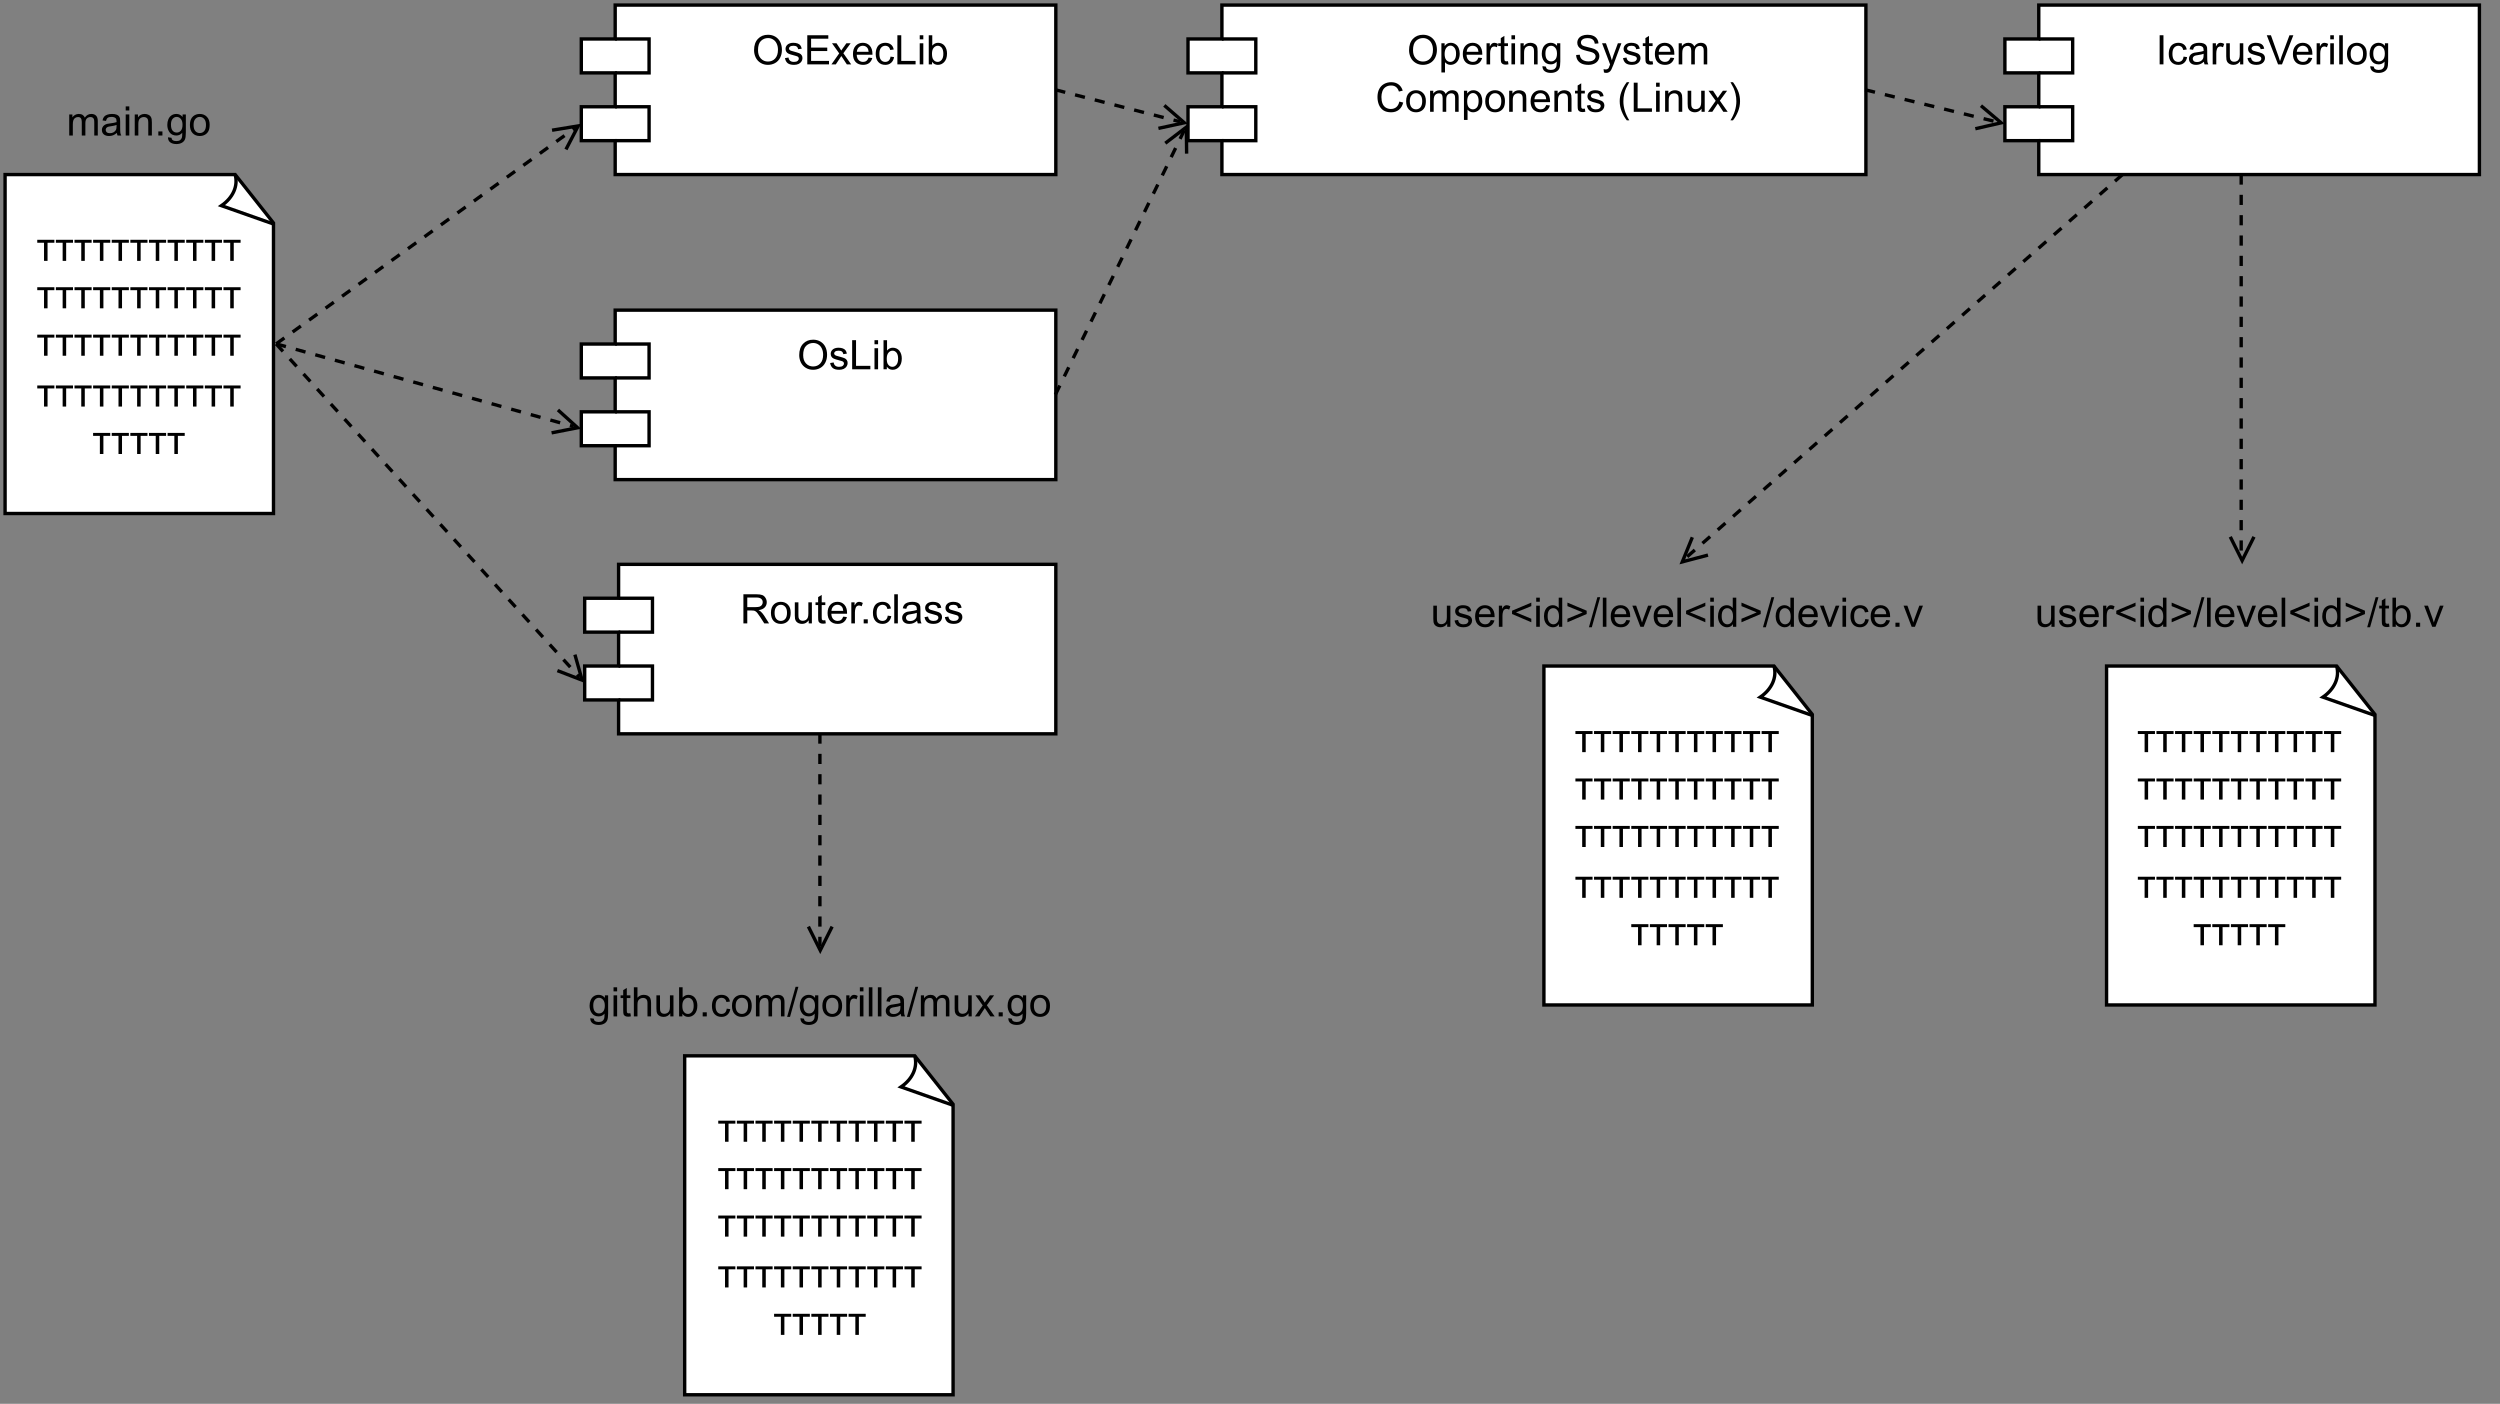 <?xml version="1.0" encoding="UTF-8" standalone="no"?>
<svg 
   width="553.92pt"
   height="311.04pt"
   viewBox="0 0 553.92 311.04"
   version="1.1"
   id="svg958"
   xmlns:xlink="http://www.w3.org/1999/xlink"
   xmlns="http://www.w3.org/2000/svg"
   xmlns:svg="http://www.w3.org/2000/svg" content="%3Cmxfile%20host%3D%22app.diagrams.net%22%20modified%3D%222023-04-17T09%3A55%3A34.055Z%22%20agent%3D%22Mozilla%2F5.0%20(X11%3B%20Ubuntu%3B%20Linux%20x86_64%3B%20rv%3A109.0)%20Gecko%2F20100101%20Firefox%2F110.0%22%20version%3D%2221.1.8%22%20etag%3D%22XdcFYwWxu947ezyl-rUw%22%20type%3D%22google%22%3E%20%20%20%3Cdiagram%20name%3D%22%D0%A1%D1%82%D1%80%D0%B0%D0%BD%D0%B8%D1%86%D0%B0%201%22%20id%3D%22n2opK74idDid71WMAfnD%22%3E%20%20%20%20%20%3CmxGraphModel%20dx%3D%22991%22%20dy%3D%22549%22%20grid%3D%221%22%20gridSize%3D%2210%22%20guides%3D%221%22%20tooltips%3D%221%22%20connect%3D%221%22%20arrows%3D%221%22%20fold%3D%221%22%20page%3D%221%22%20pageScale%3D%221%22%20pageWidth%3D%22827%22%20pageHeight%3D%221169%22%20math%3D%220%22%20shadow%3D%220%22%3E%20%20%20%20%20%20%20%3Croot%3E%20%20%20%20%20%20%20%20%20%3CmxCell%20id%3D%220%22%20%2F%3E%20%20%20%20%20%20%20%20%20%3CmxCell%20id%3D%221%22%20parent%3D%220%22%20%2F%3E%20%20%20%20%20%20%20%20%20%3CmxCell%20id%3D%222%22%20value%3D%22OsLib%22%20style%3D%22shape%3Dmodule%3Balign%3Dleft%3BspacingLeft%3D20%3Balign%3Dcenter%3BverticalAlign%3Dtop%3B%22%20vertex%3D%221%22%20parent%3D%221%22%3E%20%20%20%20%20%20%20%20%20%20%20%3CmxGeometry%20x%3D%22230%22%20y%3D%22190%22%20width%3D%22140%22%20height%3D%2250%22%20as%3D%22geometry%22%20%2F%3E%20%20%20%20%20%20%20%20%20%3C%2FmxCell%3E%20%20%20%20%20%20%20%20%20%3CmxCell%20id%3D%223%22%20value%3D%22OsExecLib%22%20style%3D%22shape%3Dmodule%3Balign%3Dleft%3BspacingLeft%3D20%3Balign%3Dcenter%3BverticalAlign%3Dtop%3B%22%20vertex%3D%221%22%20parent%3D%221%22%3E%20%20%20%20%20%20%20%20%20%20%20%3CmxGeometry%20x%3D%22230%22%20y%3D%22100%22%20width%3D%22140%22%20height%3D%2250%22%20as%3D%22geometry%22%20%2F%3E%20%20%20%20%20%20%20%20%20%3C%2FmxCell%3E%20%20%20%20%20%20%20%20%20%3CmxCell%20id%3D%224%22%20value%3D%22Router.class%22%20style%3D%22shape%3Dmodule%3Balign%3Dleft%3BspacingLeft%3D20%3Balign%3Dcenter%3BverticalAlign%3Dtop%3B%22%20vertex%3D%221%22%20parent%3D%221%22%3E%20%20%20%20%20%20%20%20%20%20%20%3CmxGeometry%20x%3D%22231%22%20y%3D%22265%22%20width%3D%22139%22%20height%3D%2250%22%20as%3D%22geometry%22%20%2F%3E%20%20%20%20%20%20%20%20%20%3C%2FmxCell%3E%20%20%20%20%20%20%20%20%20%3CmxCell%20id%3D%225%22%20value%3D%22%26lt%3Bdiv%26gt%3B%D1%82%D1%82%D1%82%D1%82%D1%82%D1%82%D1%82%D1%82%D1%82%D1%82%D1%82%26lt%3B%2Fdiv%26gt%3B%26lt%3Bdiv%26gt%3B%D1%82%D1%82%D1%82%D1%82%D1%82%D1%82%D1%82%D1%82%D1%82%D1%82%D1%82%26lt%3B%2Fdiv%26gt%3B%26lt%3Bdiv%26gt%3B%D1%82%D1%82%D1%82%D1%82%D1%82%D1%82%D1%82%D1%82%D1%82%D1%82%D1%82%26lt%3B%2Fdiv%26gt%3B%26lt%3Bdiv%26gt%3B%D1%82%D1%82%D1%82%D1%82%D1%82%D1%82%D1%82%D1%82%D1%82%D1%82%D1%82%26lt%3B%2Fdiv%26gt%3B%26lt%3Bdiv%26gt%3B%D1%82%D1%82%D1%82%D1%82%D1%82%26lt%3Bbr%26gt%3B%26lt%3B%2Fdiv%26gt%3B%22%20style%3D%22whiteSpace%3Dwrap%3Bhtml%3D1%3Bshape%3Dmxgraph.basic.document%22%20vertex%3D%221%22%20parent%3D%221%22%3E%20%20%20%20%20%20%20%20%20%20%20%3CmxGeometry%20x%3D%2260%22%20y%3D%22150%22%20width%3D%2280%22%20height%3D%22100%22%20as%3D%22geometry%22%20%2F%3E%20%20%20%20%20%20%20%20%20%3C%2FmxCell%3E%20%20%20%20%20%20%20%20%20%3CmxCell%20id%3D%226%22%20value%3D%22%26lt%3Bdiv%26gt%3Bmain.go%26lt%3B%2Fdiv%26gt%3B%22%20style%3D%22text%3Bhtml%3D1%3BstrokeColor%3Dnone%3BfillColor%3Dnone%3Balign%3Dcenter%3BverticalAlign%3Dmiddle%3BwhiteSpace%3Dwrap%3Brounded%3D0%3B%22%20vertex%3D%221%22%20parent%3D%221%22%3E%20%20%20%20%20%20%20%20%20%20%20%3CmxGeometry%20x%3D%2270%22%20y%3D%22120%22%20width%3D%2260%22%20height%3D%2230%22%20as%3D%22geometry%22%20%2F%3E%20%20%20%20%20%20%20%20%20%3C%2FmxCell%3E%20%20%20%20%20%20%20%20%20%3CmxCell%20id%3D%227%22%20value%3D%22%22%20style%3D%22endArrow%3Dopen%3Bhtml%3D1%3Brounded%3D0%3Bdashed%3D1%3BendFill%3D0%3BentryX%3D0%3BentryY%3D0%3BentryDx%3D0%3BentryDy%3D35%3BexitX%3D1%3BexitY%3D0.5%3BexitDx%3D0%3BexitDy%3D0%3BexitPerimeter%3D0%3BentryPerimeter%3D0%3B%22%20edge%3D%221%22%20source%3D%225%22%20target%3D%222%22%20parent%3D%221%22%3E%20%20%20%20%20%20%20%20%20%20%20%3CmxGeometry%20width%3D%2250%22%20height%3D%2250%22%20relative%3D%221%22%20as%3D%22geometry%22%3E%20%20%20%20%20%20%20%20%20%20%20%20%20%3CmxPoint%20x%3D%22580%22%20y%3D%22365%22%20as%3D%22sourcePoint%22%20%2F%3E%20%20%20%20%20%20%20%20%20%20%20%20%20%3CmxPoint%20x%3D%22650%22%20y%3D%22560%22%20as%3D%22targetPoint%22%20%2F%3E%20%20%20%20%20%20%20%20%20%20%20%3C%2FmxGeometry%3E%20%20%20%20%20%20%20%20%20%3C%2FmxCell%3E%20%20%20%20%20%20%20%20%20%3CmxCell%20id%3D%228%22%20value%3D%22%22%20style%3D%22endArrow%3Dopen%3Bhtml%3D1%3Brounded%3D0%3Bdashed%3D1%3BendFill%3D0%3BentryX%3D0%3BentryY%3D0%3BentryDx%3D0%3BentryDy%3D35%3BexitX%3D1%3BexitY%3D0.5%3BexitDx%3D0%3BexitDy%3D0%3BexitPerimeter%3D0%3BentryPerimeter%3D0%3B%22%20edge%3D%221%22%20source%3D%225%22%20target%3D%223%22%20parent%3D%221%22%3E%20%20%20%20%20%20%20%20%20%20%20%3CmxGeometry%20width%3D%2250%22%20height%3D%2250%22%20relative%3D%221%22%20as%3D%22geometry%22%3E%20%20%20%20%20%20%20%20%20%20%20%20%20%3CmxPoint%20x%3D%22160.5%22%20y%3D%22595%22%20as%3D%22sourcePoint%22%20%2F%3E%20%20%20%20%20%20%20%20%20%20%20%20%20%3CmxPoint%20x%3D%22256%22%20y%3D%22305%22%20as%3D%22targetPoint%22%20%2F%3E%20%20%20%20%20%20%20%20%20%20%20%3C%2FmxGeometry%3E%20%20%20%20%20%20%20%20%20%3C%2FmxCell%3E%20%20%20%20%20%20%20%20%20%3CmxCell%20id%3D%229%22%20value%3D%22%22%20style%3D%22endArrow%3Dopen%3Bhtml%3D1%3Brounded%3D0%3Bdashed%3D1%3BendFill%3D0%3BentryX%3D0%3BentryY%3D0%3BentryDx%3D0%3BentryDy%3D35%3BexitX%3D1%3BexitY%3D0.5%3BexitDx%3D0%3BexitDy%3D0%3BexitPerimeter%3D0%3BentryPerimeter%3D0%3B%22%20edge%3D%221%22%20source%3D%225%22%20target%3D%224%22%20parent%3D%221%22%3E%20%20%20%20%20%20%20%20%20%20%20%3CmxGeometry%20width%3D%2250%22%20height%3D%2250%22%20relative%3D%221%22%20as%3D%22geometry%22%3E%20%20%20%20%20%20%20%20%20%20%20%20%20%3CmxPoint%20x%3D%22160.5%22%20y%3D%22645%22%20as%3D%22sourcePoint%22%20%2F%3E%20%20%20%20%20%20%20%20%20%20%20%20%20%3CmxPoint%20x%3D%22256%22%20y%3D%22355%22%20as%3D%22targetPoint%22%20%2F%3E%20%20%20%20%20%20%20%20%20%20%20%3C%2FmxGeometry%3E%20%20%20%20%20%20%20%20%20%3C%2FmxCell%3E%20%20%20%20%20%20%20%20%20%3CmxCell%20id%3D%2210%22%20value%3D%22%22%20style%3D%22endArrow%3Dopen%3Bhtml%3D1%3Brounded%3D0%3Bdashed%3D1%3BendFill%3D0%3BexitX%3D1%3BexitY%3D0.5%3BexitDx%3D0%3BexitDy%3D0%3BentryX%3D0%3BentryY%3D0%3BentryDx%3D0%3BentryDy%3D35%3BentryPerimeter%3D0%3B%22%20edge%3D%221%22%20source%3D%223%22%20target%3D%2214%22%20parent%3D%221%22%3E%20%20%20%20%20%20%20%20%20%20%20%3CmxGeometry%20width%3D%2250%22%20height%3D%2250%22%20relative%3D%221%22%20as%3D%22geometry%22%3E%20%20%20%20%20%20%20%20%20%20%20%20%20%3CmxPoint%20x%3D%22380%22%20y%3D%2225%22%20as%3D%22sourcePoint%22%20%2F%3E%20%20%20%20%20%20%20%20%20%20%20%20%20%3CmxPoint%20x%3D%22464%22%20y%3D%22125%22%20as%3D%22targetPoint%22%20%2F%3E%20%20%20%20%20%20%20%20%20%20%20%3C%2FmxGeometry%3E%20%20%20%20%20%20%20%20%20%3C%2FmxCell%3E%20%20%20%20%20%20%20%20%20%3CmxCell%20id%3D%2211%22%20value%3D%22%26lt%3Bdiv%26gt%3B%D1%82%D1%82%D1%82%D1%82%D1%82%D1%82%D1%82%D1%82%D1%82%D1%82%D1%82%26lt%3B%2Fdiv%26gt%3B%26lt%3Bdiv%26gt%3B%D1%82%D1%82%D1%82%D1%82%D1%82%D1%82%D1%82%D1%82%D1%82%D1%82%D1%82%26lt%3B%2Fdiv%26gt%3B%26lt%3Bdiv%26gt%3B%D1%82%D1%82%D1%82%D1%82%D1%82%D1%82%D1%82%D1%82%D1%82%D1%82%D1%82%26lt%3B%2Fdiv%26gt%3B%26lt%3Bdiv%26gt%3B%D1%82%D1%82%D1%82%D1%82%D1%82%D1%82%D1%82%D1%82%D1%82%D1%82%D1%82%26lt%3B%2Fdiv%26gt%3B%26lt%3Bdiv%26gt%3B%D1%82%D1%82%D1%82%D1%82%D1%82%26lt%3Bbr%26gt%3B%26lt%3B%2Fdiv%26gt%3B%22%20style%3D%22whiteSpace%3Dwrap%3Bhtml%3D1%3Bshape%3Dmxgraph.basic.document%22%20vertex%3D%221%22%20parent%3D%221%22%3E%20%20%20%20%20%20%20%20%20%20%20%3CmxGeometry%20x%3D%22260.5%22%20y%3D%22410%22%20width%3D%2280%22%20height%3D%22100%22%20as%3D%22geometry%22%20%2F%3E%20%20%20%20%20%20%20%20%20%3C%2FmxCell%3E%20%20%20%20%20%20%20%20%20%3CmxCell%20id%3D%2212%22%20value%3D%22github.com%2Fgorilla%2Fmux.go%22%20style%3D%22text%3Bhtml%3D1%3BstrokeColor%3Dnone%3BfillColor%3Dnone%3Balign%3Dcenter%3BverticalAlign%3Dmiddle%3BwhiteSpace%3Dwrap%3Brounded%3D0%3B%22%20vertex%3D%221%22%20parent%3D%221%22%3E%20%20%20%20%20%20%20%20%20%20%20%3CmxGeometry%20x%3D%22215.5%22%20y%3D%22380%22%20width%3D%22170%22%20height%3D%2230%22%20as%3D%22geometry%22%20%2F%3E%20%20%20%20%20%20%20%20%20%3C%2FmxCell%3E%20%20%20%20%20%20%20%20%20%3CmxCell%20id%3D%2213%22%20value%3D%22%22%20style%3D%22endArrow%3Dopen%3Bhtml%3D1%3Brounded%3D0%3Bdashed%3D1%3BendFill%3D0%3BentryX%3D0.5%3BentryY%3D0%3BentryDx%3D0%3BentryDy%3D0%3BexitX%3D0.5%3BexitY%3D1%3BexitDx%3D0%3BexitDy%3D0%3B%22%20edge%3D%221%22%20source%3D%224%22%20target%3D%2212%22%20parent%3D%221%22%3E%20%20%20%20%20%20%20%20%20%20%20%3CmxGeometry%20width%3D%2250%22%20height%3D%2250%22%20relative%3D%221%22%20as%3D%22geometry%22%3E%20%20%20%20%20%20%20%20%20%20%20%20%20%3CmxPoint%20x%3D%22428%22%20y%3D%22740%22%20as%3D%22sourcePoint%22%20%2F%3E%20%20%20%20%20%20%20%20%20%20%20%20%20%3CmxPoint%20x%3D%22488%22%20y%3D%22595%22%20as%3D%22targetPoint%22%20%2F%3E%20%20%20%20%20%20%20%20%20%20%20%3C%2FmxGeometry%3E%20%20%20%20%20%20%20%20%20%3C%2FmxCell%3E%20%20%20%20%20%20%20%20%20%3CmxCell%20id%3D%2214%22%20value%3D%22Operting%20System%26%23xa%3BComponents%20(Linux)%26%23xa%3B%22%20style%3D%22shape%3Dmodule%3Balign%3Dleft%3BspacingLeft%3D20%3Balign%3Dcenter%3BverticalAlign%3Dtop%3B%22%20vertex%3D%221%22%20parent%3D%221%22%3E%20%20%20%20%20%20%20%20%20%20%20%3CmxGeometry%20x%3D%22409%22%20y%3D%22100%22%20width%3D%22200%22%20height%3D%2250%22%20as%3D%22geometry%22%20%2F%3E%20%20%20%20%20%20%20%20%20%3C%2FmxCell%3E%20%20%20%20%20%20%20%20%20%3CmxCell%20id%3D%2215%22%20value%3D%22IcarusVerilog%22%20style%3D%22shape%3Dmodule%3Balign%3Dleft%3BspacingLeft%3D20%3Balign%3Dcenter%3BverticalAlign%3Dtop%3B%22%20vertex%3D%221%22%20parent%3D%221%22%3E%20%20%20%20%20%20%20%20%20%20%20%3CmxGeometry%20x%3D%22650%22%20y%3D%22100%22%20width%3D%22140%22%20height%3D%2250%22%20as%3D%22geometry%22%20%2F%3E%20%20%20%20%20%20%20%20%20%3C%2FmxCell%3E%20%20%20%20%20%20%20%20%20%3CmxCell%20id%3D%2216%22%20value%3D%22%22%20style%3D%22endArrow%3Dopen%3Bhtml%3D1%3Brounded%3D0%3Bdashed%3D1%3BendFill%3D0%3BexitX%3D1%3BexitY%3D0.5%3BexitDx%3D0%3BexitDy%3D0%3BentryX%3D0%3BentryY%3D0%3BentryDx%3D0%3BentryDy%3D35%3BentryPerimeter%3D0%3B%22%20edge%3D%221%22%20source%3D%2214%22%20target%3D%2215%22%20parent%3D%221%22%3E%20%20%20%20%20%20%20%20%20%20%20%3CmxGeometry%20width%3D%2250%22%20height%3D%2250%22%20relative%3D%221%22%20as%3D%22geometry%22%3E%20%20%20%20%20%20%20%20%20%20%20%20%20%3CmxPoint%20x%3D%22380%22%20y%3D%22135%22%20as%3D%22sourcePoint%22%20%2F%3E%20%20%20%20%20%20%20%20%20%20%20%20%20%3CmxPoint%20x%3D%22434%22%20y%3D%22145%22%20as%3D%22targetPoint%22%20%2F%3E%20%20%20%20%20%20%20%20%20%20%20%3C%2FmxGeometry%3E%20%20%20%20%20%20%20%20%20%3C%2FmxCell%3E%20%20%20%20%20%20%20%20%20%3CmxCell%20id%3D%2217%22%20value%3D%22%26lt%3Bdiv%26gt%3B%D1%82%D1%82%D1%82%D1%82%D1%82%D1%82%D1%82%D1%82%D1%82%D1%82%D1%82%26lt%3B%2Fdiv%26gt%3B%26lt%3Bdiv%26gt%3B%D1%82%D1%82%D1%82%D1%82%D1%82%D1%82%D1%82%D1%82%D1%82%D1%82%D1%82%26lt%3B%2Fdiv%26gt%3B%26lt%3Bdiv%26gt%3B%D1%82%D1%82%D1%82%D1%82%D1%82%D1%82%D1%82%D1%82%D1%82%D1%82%D1%82%26lt%3B%2Fdiv%26gt%3B%26lt%3Bdiv%26gt%3B%D1%82%D1%82%D1%82%D1%82%D1%82%D1%82%D1%82%D1%82%D1%82%D1%82%D1%82%26lt%3B%2Fdiv%26gt%3B%26lt%3Bdiv%26gt%3B%D1%82%D1%82%D1%82%D1%82%D1%82%26lt%3Bbr%26gt%3B%26lt%3B%2Fdiv%26gt%3B%22%20style%3D%22whiteSpace%3Dwrap%3Bhtml%3D1%3Bshape%3Dmxgraph.basic.document%22%20vertex%3D%221%22%20parent%3D%221%22%3E%20%20%20%20%20%20%20%20%20%20%20%3CmxGeometry%20x%3D%22514%22%20y%3D%22295%22%20width%3D%2280%22%20height%3D%22100%22%20as%3D%22geometry%22%20%2F%3E%20%20%20%20%20%20%20%20%20%3C%2FmxCell%3E%20%20%20%20%20%20%20%20%20%3CmxCell%20id%3D%2218%22%20value%3D%22user%26amp%3Blt%3Bid%26amp%3Bgt%3B%2Flevel%26amp%3Blt%3Bid%26amp%3Bgt%3B%2Fdevice.v%22%20style%3D%22text%3Bhtml%3D1%3BstrokeColor%3Dnone%3BfillColor%3Dnone%3Balign%3Dcenter%3BverticalAlign%3Dmiddle%3BwhiteSpace%3Dwrap%3Brounded%3D0%3B%22%20vertex%3D%221%22%20parent%3D%221%22%3E%20%20%20%20%20%20%20%20%20%20%20%3CmxGeometry%20x%3D%22479%22%20y%3D%22265%22%20width%3D%22150%22%20height%3D%2230%22%20as%3D%22geometry%22%20%2F%3E%20%20%20%20%20%20%20%20%20%3C%2FmxCell%3E%20%20%20%20%20%20%20%20%20%3CmxCell%20id%3D%2219%22%20value%3D%22%26lt%3Bdiv%26gt%3B%D1%82%D1%82%D1%82%D1%82%D1%82%D1%82%D1%82%D1%82%D1%82%D1%82%D1%82%26lt%3B%2Fdiv%26gt%3B%26lt%3Bdiv%26gt%3B%D1%82%D1%82%D1%82%D1%82%D1%82%D1%82%D1%82%D1%82%D1%82%D1%82%D1%82%26lt%3B%2Fdiv%26gt%3B%26lt%3Bdiv%26gt%3B%D1%82%D1%82%D1%82%D1%82%D1%82%D1%82%D1%82%D1%82%D1%82%D1%82%D1%82%26lt%3B%2Fdiv%26gt%3B%26lt%3Bdiv%26gt%3B%D1%82%D1%82%D1%82%D1%82%D1%82%D1%82%D1%82%D1%82%D1%82%D1%82%D1%82%26lt%3B%2Fdiv%26gt%3B%26lt%3Bdiv%26gt%3B%D1%82%D1%82%D1%82%D1%82%D1%82%26lt%3Bbr%26gt%3B%26lt%3B%2Fdiv%26gt%3B%22%20style%3D%22whiteSpace%3Dwrap%3Bhtml%3D1%3Bshape%3Dmxgraph.basic.document%22%20vertex%3D%221%22%20parent%3D%221%22%3E%20%20%20%20%20%20%20%20%20%20%20%3CmxGeometry%20x%3D%22680%22%20y%3D%22295%22%20width%3D%2280%22%20height%3D%22100%22%20as%3D%22geometry%22%20%2F%3E%20%20%20%20%20%20%20%20%20%3C%2FmxCell%3E%20%20%20%20%20%20%20%20%20%3CmxCell%20id%3D%2220%22%20value%3D%22user%26amp%3Blt%3Bid%26amp%3Bgt%3B%2Flevel%26amp%3Blt%3Bid%26amp%3Bgt%3B%2Ftb.v%22%20style%3D%22text%3Bhtml%3D1%3BstrokeColor%3Dnone%3BfillColor%3Dnone%3Balign%3Dcenter%3BverticalAlign%3Dmiddle%3BwhiteSpace%3Dwrap%3Brounded%3D0%3B%22%20vertex%3D%221%22%20parent%3D%221%22%3E%20%20%20%20%20%20%20%20%20%20%20%3CmxGeometry%20x%3D%22645%22%20y%3D%22265%22%20width%3D%22150%22%20height%3D%2230%22%20as%3D%22geometry%22%20%2F%3E%20%20%20%20%20%20%20%20%20%3C%2FmxCell%3E%20%20%20%20%20%20%20%20%20%3CmxCell%20id%3D%2221%22%20value%3D%22%22%20style%3D%22endArrow%3Dopen%3Bhtml%3D1%3Brounded%3D0%3Bdashed%3D1%3BendFill%3D0%3BentryX%3D0.5%3BentryY%3D0%3BentryDx%3D0%3BentryDy%3D0%3BexitX%3D0.25%3BexitY%3D1%3BexitDx%3D0%3BexitDy%3D0%3B%22%20edge%3D%221%22%20source%3D%2215%22%20target%3D%2218%22%20parent%3D%221%22%3E%20%20%20%20%20%20%20%20%20%20%20%3CmxGeometry%20width%3D%2250%22%20height%3D%2250%22%20relative%3D%221%22%20as%3D%22geometry%22%3E%20%20%20%20%20%20%20%20%20%20%20%20%20%3CmxPoint%20x%3D%22380%22%20y%3D%22300%22%20as%3D%22sourcePoint%22%20%2F%3E%20%20%20%20%20%20%20%20%20%20%20%20%20%3CmxPoint%20x%3D%22488%22%20y%3D%22300%22%20as%3D%22targetPoint%22%20%2F%3E%20%20%20%20%20%20%20%20%20%20%20%3C%2FmxGeometry%3E%20%20%20%20%20%20%20%20%20%3C%2FmxCell%3E%20%20%20%20%20%20%20%20%20%3CmxCell%20id%3D%2222%22%20value%3D%22%22%20style%3D%22endArrow%3Dopen%3Bhtml%3D1%3Brounded%3D0%3Bdashed%3D1%3BendFill%3D0%3BentryX%3D0.5%3BentryY%3D0%3BentryDx%3D0%3BentryDy%3D0%3BexitX%3D0.5%3BexitY%3D1%3BexitDx%3D0%3BexitDy%3D0%3B%22%20edge%3D%221%22%20source%3D%2215%22%20target%3D%2220%22%20parent%3D%221%22%3E%20%20%20%20%20%20%20%20%20%20%20%3CmxGeometry%20width%3D%2250%22%20height%3D%2250%22%20relative%3D%221%22%20as%3D%22geometry%22%3E%20%20%20%20%20%20%20%20%20%20%20%20%20%3CmxPoint%20x%3D%22380%22%20y%3D%22300%22%20as%3D%22sourcePoint%22%20%2F%3E%20%20%20%20%20%20%20%20%20%20%20%20%20%3CmxPoint%20x%3D%22488%22%20y%3D%22300%22%20as%3D%22targetPoint%22%20%2F%3E%20%20%20%20%20%20%20%20%20%20%20%3C%2FmxGeometry%3E%20%20%20%20%20%20%20%20%20%3C%2FmxCell%3E%20%20%20%20%20%20%20%20%20%3CmxCell%20id%3D%2223%22%20value%3D%22%22%20style%3D%22endArrow%3Dopen%3Bhtml%3D1%3Brounded%3D0%3Bdashed%3D1%3BendFill%3D0%3BexitX%3D1%3BexitY%3D0.5%3BexitDx%3D0%3BexitDy%3D0%3BentryX%3D0%3BentryY%3D0%3BentryDx%3D0%3BentryDy%3D35%3BentryPerimeter%3D0%3B%22%20edge%3D%221%22%20source%3D%222%22%20target%3D%2214%22%20parent%3D%221%22%3E%20%20%20%20%20%20%20%20%20%20%20%3CmxGeometry%20width%3D%2250%22%20height%3D%2250%22%20relative%3D%221%22%20as%3D%22geometry%22%3E%20%20%20%20%20%20%20%20%20%20%20%20%20%3CmxPoint%20x%3D%22380%22%20y%3D%22135%22%20as%3D%22sourcePoint%22%20%2F%3E%20%20%20%20%20%20%20%20%20%20%20%20%20%3CmxPoint%20x%3D%22419%22%20y%3D%22145%22%20as%3D%22targetPoint%22%20%2F%3E%20%20%20%20%20%20%20%20%20%20%20%3C%2FmxGeometry%3E%20%20%20%20%20%20%20%20%20%3C%2FmxCell%3E%20%20%20%20%20%20%20%3C%2Froot%3E%20%20%20%20%20%3C%2FmxGraphModel%3E%20%20%20%3C%2Fdiagram%3E%20%3C%2Fmxfile%3E%20">
  <rect x="0" y="0" width="553.92" height="311.04" fill="#808080" stroke="none"/>
  <defs
     id="defs116">
    <g
       id="g111">
      <g
         id="glyph-0-0">
        <path
           d="M 1.125 0 L 1.125 -5.641 L 5.641 -5.641 L 5.641 0 Z M 1.266 -0.141 L 5.5 -0.141 L 5.5 -5.5 L 1.266 -5.5 Z M 1.266 -0.141 "
           id="path2" />
      </g>
      <g
         id="glyph-0-1">
        <path
           d="M 0.438 -3.141 C 0.438 -4.211 0.723 -5.051 1.297 -5.656 C 1.867 -6.258 2.613 -6.562 3.531 -6.562 C 4.125 -6.562 4.66 -6.422 5.141 -6.141 C 5.617 -5.859 5.984 -5.461 6.234 -4.953 C 6.484 -4.441 6.609 -3.863 6.609 -3.219 C 6.609 -2.562 6.473 -1.973 6.203 -1.453 C 5.941 -0.941 5.566 -0.551 5.078 -0.281 C 4.598 -0.02 4.078 0.109 3.516 0.109 C 2.91 0.109 2.367 -0.035 1.891 -0.328 C 1.41 -0.617 1.047 -1.02 0.797 -1.531 C 0.555 -2.039 0.438 -2.578 0.438 -3.141 Z M 1.312 -3.125 C 1.312 -2.352 1.52 -1.742 1.938 -1.297 C 2.363 -0.848 2.891 -0.625 3.516 -0.625 C 4.16 -0.625 4.691 -0.848 5.109 -1.297 C 5.523 -1.754 5.734 -2.395 5.734 -3.219 C 5.734 -3.75 5.641 -4.207 5.453 -4.594 C 5.273 -4.988 5.016 -5.289 4.672 -5.5 C 4.336 -5.719 3.957 -5.828 3.531 -5.828 C 2.926 -5.828 2.406 -5.617 1.969 -5.203 C 1.531 -4.797 1.312 -4.102 1.312 -3.125 Z M 1.312 -3.125 "
           id="path5" />
      </g>
      <g
         id="glyph-0-2">
        <path
           d="M 0.281 -1.391 L 1.062 -1.516 C 1.102 -1.203 1.223 -0.961 1.422 -0.797 C 1.629 -0.629 1.91 -0.547 2.266 -0.547 C 2.629 -0.547 2.898 -0.617 3.078 -0.766 C 3.254 -0.91 3.344 -1.086 3.344 -1.297 C 3.344 -1.473 3.266 -1.613 3.109 -1.719 C 3.004 -1.781 2.734 -1.867 2.297 -1.984 C 1.723 -2.129 1.32 -2.254 1.094 -2.359 C 0.863 -2.461 0.691 -2.609 0.578 -2.797 C 0.461 -2.992 0.406 -3.207 0.406 -3.438 C 0.406 -3.645 0.453 -3.836 0.547 -4.016 C 0.648 -4.191 0.781 -4.336 0.938 -4.453 C 1.062 -4.547 1.227 -4.625 1.438 -4.688 C 1.656 -4.75 1.883 -4.781 2.125 -4.781 C 2.5 -4.781 2.82 -4.727 3.094 -4.625 C 3.375 -4.52 3.578 -4.375 3.703 -4.188 C 3.836 -4.008 3.93 -3.77 3.984 -3.469 L 3.203 -3.359 C 3.172 -3.598 3.07 -3.785 2.906 -3.922 C 2.738 -4.055 2.5 -4.125 2.188 -4.125 C 1.82 -4.125 1.562 -4.062 1.406 -3.938 C 1.25 -3.82 1.172 -3.688 1.172 -3.531 C 1.172 -3.426 1.203 -3.332 1.266 -3.25 C 1.336 -3.164 1.441 -3.094 1.578 -3.031 C 1.648 -3.008 1.883 -2.941 2.281 -2.828 C 2.832 -2.68 3.219 -2.562 3.438 -2.469 C 3.664 -2.375 3.844 -2.234 3.969 -2.047 C 4.094 -1.867 4.156 -1.645 4.156 -1.375 C 4.156 -1.113 4.078 -0.863 3.922 -0.625 C 3.773 -0.395 3.555 -0.211 3.266 -0.078 C 2.973 0.047 2.645 0.109 2.281 0.109 C 1.664 0.109 1.195 -0.016 0.875 -0.266 C 0.562 -0.523 0.363 -0.898 0.281 -1.391 Z M 0.281 -1.391 "
           id="path8" />
      </g>
      <g
         id="glyph-0-3">
        <path
           d="M 0.656 0 L 0.656 -6.453 L 1.516 -6.453 L 1.516 -0.766 L 4.688 -0.766 L 4.688 0 Z M 0.656 0 "
           id="path11" />
      </g>
      <g
         id="glyph-0-4">
        <path
           d="M 0.594 -5.547 L 0.594 -6.453 L 1.391 -6.453 L 1.391 -5.547 Z M 0.594 0 L 0.594 -4.672 L 1.391 -4.672 L 1.391 0 Z M 0.594 0 "
           id="path14" />
      </g>
      <g
         id="glyph-0-5">
        <path
           d="M 1.328 0 L 0.594 0 L 0.594 -6.453 L 1.375 -6.453 L 1.375 -4.156 C 1.719 -4.57 2.145 -4.781 2.656 -4.781 C 2.945 -4.781 3.219 -4.723 3.469 -4.609 C 3.727 -4.492 3.941 -4.328 4.109 -4.109 C 4.273 -3.898 4.406 -3.648 4.5 -3.359 C 4.594 -3.066 4.641 -2.75 4.641 -2.406 C 4.641 -1.602 4.441 -0.984 4.047 -0.547 C 3.648 -0.109 3.176 0.109 2.625 0.109 C 2.07 0.109 1.641 -0.117 1.328 -0.578 Z M 1.312 -2.375 C 1.312 -1.812 1.391 -1.406 1.547 -1.156 C 1.797 -0.75 2.133 -0.547 2.562 -0.547 C 2.906 -0.547 3.203 -0.695 3.453 -1 C 3.703 -1.301 3.828 -1.75 3.828 -2.344 C 3.828 -2.945 3.707 -3.395 3.469 -3.688 C 3.227 -3.977 2.938 -4.125 2.594 -4.125 C 2.25 -4.125 1.945 -3.973 1.688 -3.672 C 1.438 -3.379 1.312 -2.945 1.312 -2.375 Z M 1.312 -2.375 "
           id="path17" />
      </g>
      <g
         id="glyph-0-6">
        <path
           d="M 0.719 0 L 0.719 -6.453 L 5.375 -6.453 L 5.375 -5.688 L 1.562 -5.688 L 1.562 -3.719 L 5.141 -3.719 L 5.141 -2.953 L 1.562 -2.953 L 1.562 -0.766 L 5.531 -0.766 L 5.531 0 Z M 0.719 0 "
           id="path20" />
      </g>
      <g
         id="glyph-0-7">
        <path
           d="M 0.062 0 L 1.781 -2.438 L 0.188 -4.672 L 1.188 -4.672 L 1.906 -3.578 C 2.039 -3.367 2.148 -3.195 2.234 -3.062 C 2.359 -3.25 2.473 -3.414 2.578 -3.562 L 3.375 -4.672 L 4.312 -4.672 L 2.703 -2.469 L 4.438 0 L 3.469 0 L 2.516 -1.453 L 2.25 -1.844 L 1.031 0 Z M 0.062 0 "
           id="path23" />
      </g>
      <g
         id="glyph-0-8">
        <path
           d="M 3.797 -1.5 L 4.609 -1.406 C 4.484 -0.926 4.242 -0.551 3.891 -0.281 C 3.547 -0.02 3.102 0.109 2.562 0.109 C 1.875 0.109 1.328 -0.098 0.922 -0.516 C 0.523 -0.941 0.328 -1.535 0.328 -2.297 C 0.328 -3.086 0.531 -3.695 0.938 -4.125 C 1.344 -4.562 1.867 -4.781 2.516 -4.781 C 3.141 -4.781 3.648 -4.566 4.047 -4.141 C 4.441 -3.711 4.641 -3.113 4.641 -2.344 C 4.641 -2.301 4.641 -2.234 4.641 -2.141 L 1.156 -2.141 C 1.176 -1.617 1.316 -1.223 1.578 -0.953 C 1.848 -0.68 2.176 -0.547 2.562 -0.547 C 2.852 -0.547 3.098 -0.617 3.297 -0.766 C 3.504 -0.922 3.672 -1.164 3.797 -1.5 Z M 1.188 -2.781 L 3.797 -2.781 C 3.766 -3.176 3.664 -3.473 3.5 -3.672 C 3.25 -3.973 2.922 -4.125 2.516 -4.125 C 2.16 -4.125 1.859 -4.004 1.609 -3.766 C 1.359 -3.523 1.219 -3.195 1.188 -2.781 Z M 1.188 -2.781 "
           id="path26" />
      </g>
      <g
         id="glyph-0-9">
        <path
           d="M 3.641 -1.719 L 4.422 -1.609 C 4.336 -1.078 4.117 -0.656 3.766 -0.344 C 3.422 -0.039 2.992 0.109 2.484 0.109 C 1.836 0.109 1.32 -0.098 0.938 -0.516 C 0.551 -0.941 0.359 -1.539 0.359 -2.312 C 0.359 -2.82 0.441 -3.266 0.609 -3.641 C 0.773 -4.023 1.023 -4.312 1.359 -4.5 C 1.703 -4.688 2.078 -4.781 2.484 -4.781 C 2.992 -4.781 3.41 -4.648 3.734 -4.391 C 4.055 -4.141 4.258 -3.773 4.344 -3.297 L 3.578 -3.188 C 3.504 -3.5 3.375 -3.734 3.188 -3.891 C 3 -4.047 2.773 -4.125 2.516 -4.125 C 2.117 -4.125 1.797 -3.977 1.547 -3.688 C 1.297 -3.406 1.172 -2.957 1.172 -2.344 C 1.172 -1.719 1.289 -1.258 1.531 -0.969 C 1.77 -0.688 2.082 -0.547 2.469 -0.547 C 2.781 -0.547 3.039 -0.641 3.25 -0.828 C 3.457 -1.023 3.586 -1.32 3.641 -1.719 Z M 3.641 -1.719 "
           id="path29" />
      </g>
      <g
         id="glyph-0-10">
        <path
           d="M 0.703 0 L 0.703 -6.453 L 3.562 -6.453 C 4.145 -6.453 4.582 -6.395 4.875 -6.281 C 5.176 -6.164 5.414 -5.957 5.594 -5.656 C 5.781 -5.363 5.875 -5.039 5.875 -4.688 C 5.875 -4.227 5.723 -3.844 5.422 -3.531 C 5.129 -3.219 4.672 -3.02 4.047 -2.938 C 4.273 -2.82 4.445 -2.711 4.562 -2.609 C 4.812 -2.379 5.051 -2.094 5.281 -1.75 L 6.391 0 L 5.328 0 L 4.469 -1.344 C 4.219 -1.727 4.008 -2.023 3.844 -2.234 C 3.688 -2.441 3.547 -2.582 3.422 -2.656 C 3.297 -2.738 3.164 -2.797 3.031 -2.828 C 2.938 -2.848 2.773 -2.859 2.547 -2.859 L 1.562 -2.859 L 1.562 0 Z M 1.562 -3.609 L 3.406 -3.609 C 3.789 -3.609 4.094 -3.645 4.312 -3.719 C 4.531 -3.801 4.695 -3.93 4.812 -4.109 C 4.926 -4.285 4.984 -4.477 4.984 -4.688 C 4.984 -5 4.875 -5.25 4.656 -5.438 C 4.438 -5.633 4.086 -5.734 3.609 -5.734 L 1.562 -5.734 Z M 1.562 -3.609 "
           id="path32" />
      </g>
      <g
         id="glyph-0-11">
        <path
           d="M 0.297 -2.344 C 0.297 -3.207 0.535 -3.848 1.016 -4.266 C 1.422 -4.609 1.91 -4.781 2.484 -4.781 C 3.129 -4.781 3.656 -4.566 4.062 -4.141 C 4.469 -3.723 4.672 -3.145 4.672 -2.406 C 4.672 -1.801 4.582 -1.328 4.406 -0.984 C 4.227 -0.641 3.969 -0.367 3.625 -0.172 C 3.281 0.016 2.898 0.109 2.484 0.109 C 1.836 0.109 1.312 -0.098 0.906 -0.516 C 0.5 -0.941 0.297 -1.551 0.297 -2.344 Z M 1.109 -2.344 C 1.109 -1.738 1.238 -1.285 1.5 -0.984 C 1.758 -0.691 2.086 -0.547 2.484 -0.547 C 2.879 -0.547 3.207 -0.691 3.469 -0.984 C 3.727 -1.285 3.859 -1.742 3.859 -2.359 C 3.859 -2.941 3.727 -3.379 3.469 -3.672 C 3.207 -3.973 2.879 -4.125 2.484 -4.125 C 2.086 -4.125 1.758 -3.973 1.5 -3.672 C 1.238 -3.379 1.109 -2.938 1.109 -2.344 Z M 1.109 -2.344 "
           id="path35" />
      </g>
      <g
         id="glyph-0-12">
        <path
           d="M 3.656 0 L 3.656 -0.688 C 3.289 -0.156 2.797 0.109 2.172 0.109 C 1.898 0.109 1.645 0.055 1.406 -0.047 C 1.164 -0.16 0.988 -0.297 0.875 -0.453 C 0.758 -0.609 0.676 -0.801 0.625 -1.031 C 0.594 -1.188 0.578 -1.438 0.578 -1.781 L 0.578 -4.672 L 1.375 -4.672 L 1.375 -2.078 C 1.375 -1.672 1.391 -1.395 1.422 -1.25 C 1.473 -1.039 1.578 -0.875 1.734 -0.75 C 1.898 -0.633 2.098 -0.578 2.328 -0.578 C 2.566 -0.578 2.789 -0.633 3 -0.75 C 3.207 -0.875 3.352 -1.039 3.438 -1.25 C 3.531 -1.469 3.578 -1.773 3.578 -2.172 L 3.578 -4.672 L 4.359 -4.672 L 4.359 0 Z M 3.656 0 "
           id="path38" />
      </g>
      <g
         id="glyph-0-13">
        <path
           d="M 2.328 -0.703 L 2.438 -0.016 C 2.219 0.035 2.02 0.062 1.844 0.062 C 1.551 0.062 1.328 0.016 1.172 -0.078 C 1.016 -0.172 0.898 -0.289 0.828 -0.438 C 0.766 -0.582 0.734 -0.895 0.734 -1.375 L 0.734 -4.062 L 0.156 -4.062 L 0.156 -4.672 L 0.734 -4.672 L 0.734 -5.828 L 1.531 -6.312 L 1.531 -4.672 L 2.328 -4.672 L 2.328 -4.062 L 1.531 -4.062 L 1.531 -1.328 C 1.531 -1.098 1.539 -0.953 1.562 -0.891 C 1.594 -0.828 1.641 -0.773 1.703 -0.734 C 1.766 -0.691 1.859 -0.672 1.984 -0.672 C 2.066 -0.672 2.18 -0.68 2.328 -0.703 Z M 2.328 -0.703 "
           id="path41" />
      </g>
      <g
         id="glyph-0-14">
        <path
           d="M 0.578 0 L 0.578 -4.672 L 1.297 -4.672 L 1.297 -3.969 C 1.484 -4.301 1.648 -4.52 1.797 -4.625 C 1.953 -4.727 2.125 -4.781 2.312 -4.781 C 2.582 -4.781 2.852 -4.695 3.125 -4.531 L 2.859 -3.797 C 2.66 -3.91 2.461 -3.969 2.266 -3.969 C 2.098 -3.969 1.941 -3.914 1.797 -3.812 C 1.66 -3.707 1.566 -3.562 1.516 -3.375 C 1.422 -3.094 1.375 -2.785 1.375 -2.453 L 1.375 0 Z M 0.578 0 "
           id="path44" />
      </g>
      <g
         id="glyph-0-15">
        <path
           d="M 0.812 0 L 0.812 -0.906 L 1.719 -0.906 L 1.719 0 Z M 0.812 0 "
           id="path47" />
      </g>
      <g
         id="glyph-0-16">
        <path
           d="M 0.578 0 L 0.578 -6.453 L 1.375 -6.453 L 1.375 0 Z M 0.578 0 "
           id="path50" />
      </g>
      <g
         id="glyph-0-17">
        <path
           d="M 3.641 -0.578 C 3.348 -0.328 3.066 -0.148 2.797 -0.047 C 2.523 0.055 2.234 0.109 1.922 0.109 C 1.41 0.109 1.016 -0.016 0.734 -0.266 C 0.461 -0.516 0.328 -0.836 0.328 -1.234 C 0.328 -1.461 0.379 -1.672 0.484 -1.859 C 0.586 -2.047 0.723 -2.195 0.891 -2.312 C 1.055 -2.426 1.25 -2.516 1.469 -2.578 C 1.613 -2.617 1.848 -2.656 2.172 -2.688 C 2.805 -2.77 3.273 -2.863 3.578 -2.969 C 3.578 -3.07 3.578 -3.141 3.578 -3.172 C 3.578 -3.492 3.504 -3.723 3.359 -3.859 C 3.16 -4.035 2.859 -4.125 2.453 -4.125 C 2.078 -4.125 1.801 -4.055 1.625 -3.922 C 1.445 -3.797 1.316 -3.566 1.234 -3.234 L 0.469 -3.344 C 0.531 -3.676 0.641 -3.941 0.797 -4.141 C 0.961 -4.348 1.195 -4.504 1.5 -4.609 C 1.812 -4.723 2.172 -4.781 2.578 -4.781 C 2.973 -4.781 3.297 -4.734 3.547 -4.641 C 3.797 -4.547 3.977 -4.426 4.094 -4.281 C 4.207 -4.145 4.289 -3.969 4.344 -3.75 C 4.363 -3.613 4.375 -3.367 4.375 -3.016 L 4.375 -1.953 C 4.375 -1.223 4.391 -0.758 4.422 -0.562 C 4.461 -0.363 4.531 -0.176 4.625 0 L 3.797 0 C 3.723 -0.164 3.672 -0.359 3.641 -0.578 Z M 3.578 -2.344 C 3.285 -2.227 2.852 -2.129 2.281 -2.047 C 1.957 -2.004 1.727 -1.953 1.594 -1.891 C 1.457 -1.828 1.352 -1.738 1.281 -1.625 C 1.207 -1.52 1.172 -1.395 1.172 -1.25 C 1.172 -1.039 1.25 -0.863 1.406 -0.719 C 1.57 -0.582 1.805 -0.516 2.109 -0.516 C 2.422 -0.516 2.691 -0.582 2.922 -0.719 C 3.16 -0.852 3.336 -1.035 3.453 -1.266 C 3.535 -1.441 3.578 -1.707 3.578 -2.062 Z M 3.578 -2.344 "
           id="path53" />
      </g>
      <g
         id="glyph-0-18">
        <path
           d="M 0.172 -4.672 L 3.969 -4.672 L 3.969 -4.016 L 2.453 -4.016 L 2.453 0 L 1.672 0 L 1.672 -4.016 L 0.172 -4.016 Z M 0.172 -4.672 "
           id="path56" />
      </g>
      <g
         id="glyph-0-19">
        <path
           d="M 0.594 0 L 0.594 -4.672 L 1.297 -4.672 L 1.297 -4.016 C 1.441 -4.242 1.633 -4.426 1.875 -4.562 C 2.125 -4.707 2.406 -4.781 2.719 -4.781 C 3.062 -4.781 3.344 -4.707 3.562 -4.562 C 3.789 -4.414 3.953 -4.219 4.047 -3.969 C 4.41 -4.508 4.891 -4.781 5.484 -4.781 C 5.953 -4.781 6.305 -4.648 6.547 -4.391 C 6.797 -4.141 6.922 -3.742 6.922 -3.203 L 6.922 0 L 6.141 0 L 6.141 -2.938 C 6.141 -3.258 6.113 -3.488 6.062 -3.625 C 6.008 -3.77 5.914 -3.883 5.781 -3.969 C 5.645 -4.051 5.488 -4.094 5.312 -4.094 C 4.977 -4.094 4.703 -3.984 4.484 -3.766 C 4.273 -3.547 4.172 -3.195 4.172 -2.719 L 4.172 0 L 3.375 0 L 3.375 -3.031 C 3.375 -3.383 3.305 -3.648 3.172 -3.828 C 3.047 -4.004 2.836 -4.094 2.547 -4.094 C 2.316 -4.094 2.109 -4.031 1.922 -3.906 C 1.734 -3.789 1.598 -3.617 1.516 -3.391 C 1.43 -3.172 1.391 -2.848 1.391 -2.422 L 1.391 0 Z M 0.594 0 "
           id="path59" />
      </g>
      <g
         id="glyph-0-20">
        <path
           d="M 0.594 0 L 0.594 -4.672 L 1.312 -4.672 L 1.312 -4.016 C 1.656 -4.523 2.148 -4.781 2.797 -4.781 C 3.078 -4.781 3.332 -4.727 3.562 -4.625 C 3.801 -4.531 3.977 -4.398 4.094 -4.234 C 4.219 -4.066 4.301 -3.867 4.344 -3.641 C 4.375 -3.492 4.391 -3.238 4.391 -2.875 L 4.391 0 L 3.594 0 L 3.594 -2.844 C 3.594 -3.164 3.562 -3.406 3.5 -3.562 C 3.445 -3.727 3.336 -3.859 3.172 -3.953 C 3.016 -4.047 2.832 -4.094 2.625 -4.094 C 2.289 -4.094 2 -3.984 1.75 -3.766 C 1.508 -3.555 1.391 -3.148 1.391 -2.547 L 1.391 0 Z M 0.594 0 "
           id="path62" />
      </g>
      <g
         id="glyph-0-21">
        <path
           d="M 0.453 0.391 L 1.219 0.5 C 1.25 0.738 1.336 0.91 1.484 1.016 C 1.68 1.16 1.953 1.234 2.297 1.234 C 2.66 1.234 2.941 1.16 3.141 1.016 C 3.336 0.867 3.473 0.664 3.547 0.406 C 3.586 0.238 3.609 -0.098 3.609 -0.609 C 3.254 -0.203 2.82 0 2.312 0 C 1.664 0 1.164 -0.227 0.812 -0.688 C 0.469 -1.156 0.297 -1.711 0.297 -2.359 C 0.297 -2.805 0.375 -3.219 0.531 -3.594 C 0.695 -3.977 0.93 -4.27 1.234 -4.469 C 1.535 -4.676 1.895 -4.781 2.312 -4.781 C 2.863 -4.781 3.32 -4.555 3.688 -4.109 L 3.688 -4.672 L 4.406 -4.672 L 4.406 -0.641 C 4.406 0.086 4.332 0.602 4.188 0.906 C 4.039 1.219 3.805 1.457 3.484 1.625 C 3.16 1.801 2.766 1.891 2.297 1.891 C 1.742 1.891 1.297 1.766 0.953 1.516 C 0.609 1.266 0.441 0.891 0.453 0.391 Z M 1.109 -2.422 C 1.109 -1.805 1.227 -1.359 1.469 -1.078 C 1.707 -0.797 2.016 -0.656 2.391 -0.656 C 2.754 -0.656 3.055 -0.797 3.297 -1.078 C 3.547 -1.359 3.672 -1.797 3.672 -2.391 C 3.672 -2.961 3.539 -3.395 3.281 -3.688 C 3.031 -3.977 2.727 -4.125 2.375 -4.125 C 2.02 -4.125 1.719 -3.977 1.469 -3.688 C 1.227 -3.406 1.109 -2.984 1.109 -2.422 Z M 1.109 -2.422 "
           id="path65" />
      </g>
      <g
         id="glyph-0-22">
        <path
           d="M 0.594 0 L 0.594 -6.453 L 1.391 -6.453 L 1.391 -4.141 C 1.754 -4.566 2.219 -4.781 2.781 -4.781 C 3.133 -4.781 3.438 -4.711 3.688 -4.578 C 3.945 -4.441 4.129 -4.254 4.234 -4.016 C 4.348 -3.773 4.406 -3.426 4.406 -2.969 L 4.406 0 L 3.609 0 L 3.609 -2.969 C 3.609 -3.363 3.52 -3.648 3.344 -3.828 C 3.176 -4.004 2.938 -4.094 2.625 -4.094 C 2.383 -4.094 2.16 -4.031 1.953 -3.906 C 1.754 -3.789 1.609 -3.629 1.516 -3.422 C 1.43 -3.211 1.391 -2.926 1.391 -2.562 L 1.391 0 Z M 0.594 0 "
           id="path68" />
      </g>
      <g
         id="glyph-0-23">
        <path
           d="M 0 0.109 L 1.875 -6.562 L 2.5 -6.562 L 0.641 0.109 Z M 0 0.109 "
           id="path71" />
      </g>
      <g
         id="glyph-0-24">
        <path
           d="M 0.594 1.797 L 0.594 -4.672 L 1.312 -4.672 L 1.312 -4.062 C 1.488 -4.301 1.68 -4.477 1.891 -4.594 C 2.109 -4.719 2.367 -4.781 2.672 -4.781 C 3.066 -4.781 3.414 -4.676 3.719 -4.469 C 4.031 -4.27 4.266 -3.984 4.422 -3.609 C 4.578 -3.234 4.656 -2.82 4.656 -2.375 C 4.656 -1.895 4.566 -1.461 4.391 -1.078 C 4.223 -0.691 3.973 -0.395 3.641 -0.188 C 3.316 0.008 2.973 0.109 2.609 0.109 C 2.348 0.109 2.113 0.051 1.906 -0.062 C 1.695 -0.176 1.523 -0.316 1.391 -0.484 L 1.391 1.797 Z M 1.312 -2.312 C 1.312 -1.707 1.43 -1.258 1.672 -0.969 C 1.922 -0.688 2.219 -0.547 2.562 -0.547 C 2.914 -0.547 3.219 -0.691 3.469 -0.984 C 3.719 -1.285 3.844 -1.75 3.844 -2.375 C 3.844 -2.969 3.719 -3.41 3.469 -3.703 C 3.227 -4.004 2.938 -4.156 2.594 -4.156 C 2.258 -4.156 1.961 -4 1.703 -3.688 C 1.441 -3.375 1.312 -2.914 1.312 -2.312 Z M 1.312 -2.312 "
           id="path74" />
      </g>
      <g
         id="glyph-0-25" />
      <g
         id="glyph-0-26">
        <path
           d="M 0.406 -2.078 L 1.203 -2.141 C 1.242 -1.816 1.332 -1.551 1.469 -1.344 C 1.613 -1.133 1.832 -0.969 2.125 -0.844 C 2.414 -0.719 2.742 -0.656 3.109 -0.656 C 3.441 -0.656 3.734 -0.703 3.984 -0.797 C 4.234 -0.898 4.414 -1.035 4.531 -1.203 C 4.656 -1.367 4.719 -1.551 4.719 -1.75 C 4.719 -1.957 4.656 -2.133 4.531 -2.281 C 4.414 -2.438 4.227 -2.562 3.969 -2.656 C 3.789 -2.727 3.406 -2.832 2.812 -2.969 C 2.219 -3.113 1.801 -3.25 1.562 -3.375 C 1.258 -3.539 1.031 -3.742 0.875 -3.984 C 0.727 -4.223 0.656 -4.488 0.656 -4.781 C 0.656 -5.113 0.742 -5.422 0.922 -5.703 C 1.109 -5.984 1.379 -6.195 1.734 -6.344 C 2.086 -6.488 2.484 -6.562 2.922 -6.562 C 3.398 -6.562 3.82 -6.484 4.188 -6.328 C 4.551 -6.172 4.832 -5.941 5.031 -5.641 C 5.227 -5.348 5.332 -5.016 5.344 -4.641 L 4.531 -4.578 C 4.488 -4.984 4.336 -5.289 4.078 -5.5 C 3.828 -5.707 3.453 -5.812 2.953 -5.812 C 2.441 -5.812 2.066 -5.719 1.828 -5.531 C 1.586 -5.344 1.469 -5.113 1.469 -4.844 C 1.469 -4.613 1.551 -4.422 1.719 -4.266 C 1.883 -4.117 2.312 -3.969 3 -3.812 C 3.695 -3.656 4.176 -3.52 4.438 -3.406 C 4.812 -3.227 5.086 -3.004 5.266 -2.734 C 5.453 -2.473 5.547 -2.172 5.547 -1.828 C 5.547 -1.484 5.445 -1.156 5.25 -0.844 C 5.051 -0.539 4.766 -0.305 4.391 -0.141 C 4.023 0.023 3.613 0.109 3.156 0.109 C 2.57 0.109 2.082 0.023 1.688 -0.141 C 1.289 -0.316 0.977 -0.57 0.75 -0.906 C 0.531 -1.25 0.414 -1.641 0.406 -2.078 Z M 0.406 -2.078 "
           id="path78" />
      </g>
      <g
         id="glyph-0-27">
        <path
           d="M 0.562 1.797 L 0.469 1.062 C 0.645 1.102 0.797 1.125 0.922 1.125 C 1.098 1.125 1.238 1.094 1.344 1.031 C 1.445 0.977 1.535 0.898 1.609 0.797 C 1.66 0.711 1.738 0.516 1.844 0.203 C 1.863 0.16 1.891 0.098 1.922 0.016 L 0.141 -4.672 L 1 -4.672 L 1.969 -1.969 C 2.094 -1.625 2.207 -1.266 2.312 -0.891 C 2.406 -1.254 2.516 -1.609 2.641 -1.953 L 3.641 -4.672 L 4.422 -4.672 L 2.656 0.078 C 2.457 0.586 2.305 0.941 2.203 1.141 C 2.066 1.398 1.906 1.586 1.719 1.703 C 1.539 1.828 1.32 1.891 1.062 1.891 C 0.914 1.891 0.75 1.859 0.562 1.797 Z M 0.562 1.797 "
           id="path81" />
      </g>
      <g
         id="glyph-0-28">
        <path
           d="M 5.297 -2.266 L 6.156 -2.047 C 5.977 -1.348 5.656 -0.812 5.188 -0.438 C 4.719 -0.07 4.148 0.109 3.484 0.109 C 2.785 0.109 2.219 -0.031 1.781 -0.312 C 1.344 -0.594 1.008 -1 0.781 -1.531 C 0.562 -2.07 0.453 -2.656 0.453 -3.281 C 0.453 -3.945 0.578 -4.531 0.828 -5.031 C 1.086 -5.531 1.453 -5.91 1.922 -6.172 C 2.398 -6.43 2.926 -6.562 3.5 -6.562 C 4.145 -6.562 4.688 -6.395 5.125 -6.062 C 5.562 -5.738 5.867 -5.281 6.047 -4.688 L 5.203 -4.484 C 5.055 -4.953 4.836 -5.289 4.547 -5.5 C 4.266 -5.719 3.91 -5.828 3.484 -5.828 C 2.984 -5.828 2.566 -5.707 2.234 -5.469 C 1.898 -5.238 1.664 -4.922 1.531 -4.516 C 1.395 -4.117 1.328 -3.707 1.328 -3.281 C 1.328 -2.727 1.406 -2.25 1.562 -1.844 C 1.727 -1.438 1.977 -1.129 2.312 -0.922 C 2.656 -0.723 3.02 -0.625 3.406 -0.625 C 3.883 -0.625 4.289 -0.758 4.625 -1.031 C 4.957 -1.312 5.18 -1.723 5.297 -2.266 Z M 5.297 -2.266 "
           id="path84" />
      </g>
      <g
         id="glyph-0-29">
        <path
           d="M 2.109 1.891 C 1.672 1.336 1.301 0.691 1 -0.047 C 0.695 -0.785 0.547 -1.551 0.547 -2.344 C 0.547 -3.039 0.66 -3.707 0.891 -4.344 C 1.148 -5.082 1.555 -5.82 2.109 -6.562 L 2.672 -6.562 C 2.316 -5.945 2.082 -5.508 1.969 -5.25 C 1.789 -4.852 1.648 -4.43 1.547 -3.984 C 1.422 -3.441 1.359 -2.891 1.359 -2.328 C 1.359 -0.922 1.797 0.484 2.672 1.891 Z M 2.109 1.891 "
           id="path87" />
      </g>
      <g
         id="glyph-0-30">
        <path
           d="M 1.109 1.891 L 0.547 1.891 C 1.422 0.484 1.859 -0.922 1.859 -2.328 C 1.859 -2.879 1.797 -3.426 1.672 -3.969 C 1.566 -4.414 1.426 -4.844 1.25 -5.25 C 1.133 -5.508 0.898 -5.945 0.547 -6.562 L 1.109 -6.562 C 1.66 -5.82 2.07 -5.082 2.344 -4.344 C 2.562 -3.707 2.672 -3.039 2.672 -2.344 C 2.672 -1.551 2.52 -0.785 2.219 -0.047 C 1.914 0.691 1.547 1.336 1.109 1.891 Z M 1.109 1.891 "
           id="path90" />
      </g>
      <g
         id="glyph-0-31">
        <path
           d="M 0.844 0 L 0.844 -6.453 L 1.688 -6.453 L 1.688 0 Z M 0.844 0 "
           id="path93" />
      </g>
      <g
         id="glyph-0-32">
        <path
           d="M 2.547 0 L 0.047 -6.453 L 0.969 -6.453 L 2.641 -1.766 C 2.773 -1.391 2.891 -1.035 2.984 -0.703 C 3.078 -1.055 3.191 -1.41 3.328 -1.766 L 5.078 -6.453 L 5.938 -6.453 L 3.422 0 Z M 2.547 0 "
           id="path96" />
      </g>
      <g
         id="glyph-0-33">
        <path
           d="M 0.5 -2.828 L 0.5 -3.562 L 4.766 -5.359 L 4.766 -4.578 L 1.375 -3.188 L 4.766 -1.781 L 4.766 -1 Z M 0.5 -2.828 "
           id="path99" />
      </g>
      <g
         id="glyph-0-34">
        <path
           d="M 3.625 0 L 3.625 -0.594 C 3.332 -0.125 2.895 0.109 2.312 0.109 C 1.945 0.109 1.609 0.004 1.297 -0.203 C 0.984 -0.41 0.738 -0.695 0.562 -1.062 C 0.395 -1.426 0.312 -1.848 0.312 -2.328 C 0.312 -2.797 0.391 -3.219 0.547 -3.594 C 0.703 -3.977 0.93 -4.27 1.234 -4.469 C 1.547 -4.676 1.895 -4.781 2.281 -4.781 C 2.562 -4.781 2.812 -4.719 3.031 -4.594 C 3.258 -4.477 3.441 -4.328 3.578 -4.141 L 3.578 -6.453 L 4.359 -6.453 L 4.359 0 Z M 1.125 -2.328 C 1.125 -1.734 1.25 -1.285 1.5 -0.984 C 1.75 -0.691 2.047 -0.547 2.391 -0.547 C 2.742 -0.547 3.039 -0.688 3.281 -0.969 C 3.52 -1.25 3.641 -1.68 3.641 -2.266 C 3.641 -2.91 3.516 -3.379 3.266 -3.672 C 3.023 -3.973 2.723 -4.125 2.359 -4.125 C 2.004 -4.125 1.707 -3.977 1.469 -3.688 C 1.238 -3.406 1.125 -2.953 1.125 -2.328 Z M 1.125 -2.328 "
           id="path102" />
      </g>
      <g
         id="glyph-0-35">
        <path
           d="M 4.766 -2.828 L 0.5 -1 L 0.5 -1.781 L 3.875 -3.188 L 0.5 -4.578 L 0.5 -5.359 L 4.766 -3.562 Z M 4.766 -2.828 "
           id="path105" />
      </g>
      <g
         id="glyph-0-36">
        <path
           d="M 1.891 0 L 0.109 -4.672 L 0.953 -4.672 L 1.953 -1.875 C 2.066 -1.57 2.164 -1.258 2.25 -0.938 C 2.32 -1.176 2.422 -1.473 2.547 -1.828 L 3.594 -4.672 L 4.406 -4.672 L 2.625 0 Z M 1.891 0 "
           id="path108" />
      </g>
    </g>
    <clipPath
       id="clip-0">
      <path
         clip-rule="nonzero"
         d="M 141 223 L 222 223 L 222 310.031 L 141 310.031 Z M 141 223 "
         id="path113" />
    </clipPath>
  </defs>
  <path
     fill-rule="nonzero"
     fill="rgb(100%, 100%, 100%)"
     fill-opacity="1"
     stroke-width="1"
     stroke-linecap="butt"
     stroke-linejoin="miter"
     stroke="rgb(0%, 0%, 0%)"
     stroke-opacity="1"
     stroke-miterlimit="10"
     d="M 180.998 91.001 L 311 91.001 L 311 141.002 L 180.998 141.002 L 180.998 131.001 L 171.001 131.001 L 171.001 121 L 180.998 121 L 180.998 110.998 L 171.001 110.998 L 171.001 101.002 L 180.998 101.002 Z M 180.998 91.001 "
     transform="matrix(0.751, 0, 0, 0.751, 0.375, 0.375)"
     id="path118" />
  <path
     fill="none"
     stroke-width="1"
     stroke-linecap="butt"
     stroke-linejoin="miter"
     stroke="rgb(0%, 0%, 0%)"
     stroke-opacity="1"
     stroke-miterlimit="10"
     d="M 180.998 101.002 L 190.999 101.002 L 190.999 110.998 L 180.998 110.998 M 180.998 121 L 190.999 121 L 190.999 131.001 L 180.998 131.001 "
     transform="matrix(0.751, 0, 0, 0.751, 0.375, 0.375)"
     id="path120" />
  <g
     fill="#000000"
     fill-opacity="1"
     id="g132">
    <use
       xlink:href="#glyph-0-1"
       x="176.644"
       y="81.824"
       id="use122" />
    <use
       xlink:href="#glyph-0-2"
       x="183.651"
       y="81.824"
       id="use124" />
    <use
       xlink:href="#glyph-0-3"
       x="188.155"
       y="81.824"
       id="use126" />
    <use
       xlink:href="#glyph-0-4"
       x="193.165"
       y="81.824"
       id="use128" />
    <use
       xlink:href="#glyph-0-5"
       x="195.166"
       y="81.824"
       id="use130" />
  </g>
  <path
     fill-rule="nonzero"
     fill="rgb(100%, 100%, 100%)"
     fill-opacity="1"
     stroke-width="1"
     stroke-linecap="butt"
     stroke-linejoin="miter"
     stroke="rgb(0%, 0%, 0%)"
     stroke-opacity="1"
     stroke-miterlimit="10"
     d="M 180.998 0.999 L 311 0.999 L 311 51 L 180.998 51 L 180.998 40.999 L 171.001 40.999 L 171.001 30.998 L 180.998 30.998 L 180.998 21.001 L 171.001 21.001 L 171.001 11 L 180.998 11 Z M 180.998 0.999 "
     transform="matrix(0.751, 0, 0, 0.751, 0.375, 0.375)"
     id="path134" />
  <path
     fill="none"
     stroke-width="1"
     stroke-linecap="butt"
     stroke-linejoin="miter"
     stroke="rgb(0%, 0%, 0%)"
     stroke-opacity="1"
     stroke-miterlimit="10"
     d="M 180.998 11 L 190.999 11 L 190.999 21.001 L 180.998 21.001 M 180.998 30.998 L 190.999 30.998 L 190.999 40.999 L 180.998 40.999 "
     transform="matrix(0.751, 0, 0, 0.751, 0.375, 0.375)"
     id="path136" />
  <g
     fill="#000000"
     fill-opacity="1"
     id="g156">
    <use
       xlink:href="#glyph-0-1"
       x="166.639"
       y="14.263"
       id="use138" />
    <use
       xlink:href="#glyph-0-2"
       x="173.645"
       y="14.263"
       id="use140" />
    <use
       xlink:href="#glyph-0-6"
       x="178.15"
       y="14.263"
       id="use142" />
    <use
       xlink:href="#glyph-0-7"
       x="184.158"
       y="14.263"
       id="use144" />
    <use
       xlink:href="#glyph-0-8"
       x="188.662"
       y="14.263"
       id="use146" />
    <use
       xlink:href="#glyph-0-9"
       x="193.672"
       y="14.263"
       id="use148" />
    <use
       xlink:href="#glyph-0-3"
       x="198.176"
       y="14.263"
       id="use150" />
    <use
       xlink:href="#glyph-0-4"
       x="203.186"
       y="14.263"
       id="use152" />
    <use
       xlink:href="#glyph-0-5"
       x="205.187"
       y="14.263"
       id="use154" />
  </g>
  <path
     fill-rule="nonzero"
     fill="rgb(100%, 100%, 100%)"
     fill-opacity="1"
     stroke-width="1"
     stroke-linecap="butt"
     stroke-linejoin="miter"
     stroke="rgb(0%, 0%, 0%)"
     stroke-opacity="1"
     stroke-miterlimit="10"
     d="M 182.002 166.001 L 311 166.001 L 311 216.002 L 182.002 216.002 L 182.002 206.001 L 172 206.001 L 172 196 L 182.002 196 L 182.002 185.998 L 172 185.998 L 172 176.002 L 182.002 176.002 Z M 182.002 166.001 "
     transform="matrix(0.751, 0, 0, 0.751, 0.375, 0.375)"
     id="path158" />
  <path
     fill="none"
     stroke-width="1"
     stroke-linecap="butt"
     stroke-linejoin="miter"
     stroke="rgb(0%, 0%, 0%)"
     stroke-opacity="1"
     stroke-miterlimit="10"
     d="M 182.002 176.002 L 191.998 176.002 L 191.998 185.998 L 182.002 185.998 M 182.002 196 L 191.998 196 L 191.998 206.001 L 182.002 206.001 "
     transform="matrix(0.751, 0, 0, 0.751, 0.375, 0.375)"
     id="path160" />
  <g
     fill="#000000"
     fill-opacity="1"
     id="g174">
    <use
       xlink:href="#glyph-0-10"
       x="164.011"
       y="138.125"
       id="use162" />
    <use
       xlink:href="#glyph-0-11"
       x="170.517"
       y="138.125"
       id="use164" />
    <use
       xlink:href="#glyph-0-12"
       x="175.527"
       y="138.125"
       id="use166" />
    <use
       xlink:href="#glyph-0-13"
       x="180.536"
       y="138.125"
       id="use168" />
    <use
       xlink:href="#glyph-0-8"
       x="183.039"
       y="138.125"
       id="use170" />
    <use
       xlink:href="#glyph-0-14"
       x="188.049"
       y="138.125"
       id="use172" />
  </g>
  <g
     fill="#000000"
     fill-opacity="1"
     id="g188">
    <use
       xlink:href="#glyph-0-15"
       x="190.552"
       y="138.125"
       id="use176" />
    <use
       xlink:href="#glyph-0-9"
       x="193.055"
       y="138.125"
       id="use178" />
    <use
       xlink:href="#glyph-0-16"
       x="197.559"
       y="138.125"
       id="use180" />
    <use
       xlink:href="#glyph-0-17"
       x="199.56"
       y="138.125"
       id="use182" />
    <use
       xlink:href="#glyph-0-2"
       x="204.57"
       y="138.125"
       id="use184" />
    <use
       xlink:href="#glyph-0-2"
       x="209.074"
       y="138.125"
       id="use186" />
  </g>
  <path
     fill-rule="nonzero"
     fill="rgb(100%, 100%, 100%)"
     fill-opacity="1"
     stroke-width="1"
     stroke-linecap="butt"
     stroke-linejoin="miter"
     stroke="rgb(0%, 0%, 0%)"
     stroke-opacity="1"
     stroke-miterlimit="10"
     d="M 80.188 65.29 L 80.188 150.999 L 0.999 150.999 L 0.999 51 L 68.88 51 Z M 80.188 65.29 "
     transform="matrix(0.751, 0, 0, 0.751, 0.375, 0.375)"
     id="path190" />
  <path
     fill="none"
     stroke-width="1"
     stroke-linecap="butt"
     stroke-linejoin="miter"
     stroke="rgb(0%, 0%, 0%)"
     stroke-opacity="1"
     stroke-miterlimit="10"
     d="M 68.88 51 C 69.801 54.341 68.282 57.791 64.842 60.18 L 80.188 65.591 "
     transform="matrix(0.751, 0, 0, 0.751, 0.375, 0.375)"
     id="path192" />
  <g
     fill="#000000"
     fill-opacity="1"
     id="g216">
    <use
       xlink:href="#glyph-0-18"
       x="8.082"
       y="57.802"
       id="use194" />
    <use
       xlink:href="#glyph-0-18"
       x="12.207"
       y="57.802"
       id="use196" />
    <use
       xlink:href="#glyph-0-18"
       x="16.333"
       y="57.802"
       id="use198" />
    <use
       xlink:href="#glyph-0-18"
       x="20.459"
       y="57.802"
       id="use200" />
    <use
       xlink:href="#glyph-0-18"
       x="24.585"
       y="57.802"
       id="use202" />
    <use
       xlink:href="#glyph-0-18"
       x="28.71"
       y="57.802"
       id="use204" />
    <use
       xlink:href="#glyph-0-18"
       x="32.836"
       y="57.802"
       id="use206" />
    <use
       xlink:href="#glyph-0-18"
       x="36.962"
       y="57.802"
       id="use208" />
    <use
       xlink:href="#glyph-0-18"
       x="41.088"
       y="57.802"
       id="use210" />
    <use
       xlink:href="#glyph-0-18"
       x="45.214"
       y="57.802"
       id="use212" />
    <use
       xlink:href="#glyph-0-18"
       x="49.339"
       y="57.802"
       id="use214" />
  </g>
  <g
     fill="#000000"
     fill-opacity="1"
     id="g240">
    <use
       xlink:href="#glyph-0-18"
       x="8.082"
       y="68.312"
       id="use218" />
    <use
       xlink:href="#glyph-0-18"
       x="12.207"
       y="68.312"
       id="use220" />
    <use
       xlink:href="#glyph-0-18"
       x="16.333"
       y="68.312"
       id="use222" />
    <use
       xlink:href="#glyph-0-18"
       x="20.459"
       y="68.312"
       id="use224" />
    <use
       xlink:href="#glyph-0-18"
       x="24.585"
       y="68.312"
       id="use226" />
    <use
       xlink:href="#glyph-0-18"
       x="28.71"
       y="68.312"
       id="use228" />
    <use
       xlink:href="#glyph-0-18"
       x="32.836"
       y="68.312"
       id="use230" />
    <use
       xlink:href="#glyph-0-18"
       x="36.962"
       y="68.312"
       id="use232" />
    <use
       xlink:href="#glyph-0-18"
       x="41.088"
       y="68.312"
       id="use234" />
    <use
       xlink:href="#glyph-0-18"
       x="45.214"
       y="68.312"
       id="use236" />
    <use
       xlink:href="#glyph-0-18"
       x="49.339"
       y="68.312"
       id="use238" />
  </g>
  <g
     fill="#000000"
     fill-opacity="1"
     id="g264">
    <use
       xlink:href="#glyph-0-18"
       x="8.082"
       y="78.821"
       id="use242" />
    <use
       xlink:href="#glyph-0-18"
       x="12.207"
       y="78.821"
       id="use244" />
    <use
       xlink:href="#glyph-0-18"
       x="16.333"
       y="78.821"
       id="use246" />
    <use
       xlink:href="#glyph-0-18"
       x="20.459"
       y="78.821"
       id="use248" />
    <use
       xlink:href="#glyph-0-18"
       x="24.585"
       y="78.821"
       id="use250" />
    <use
       xlink:href="#glyph-0-18"
       x="28.71"
       y="78.821"
       id="use252" />
    <use
       xlink:href="#glyph-0-18"
       x="32.836"
       y="78.821"
       id="use254" />
    <use
       xlink:href="#glyph-0-18"
       x="36.962"
       y="78.821"
       id="use256" />
    <use
       xlink:href="#glyph-0-18"
       x="41.088"
       y="78.821"
       id="use258" />
    <use
       xlink:href="#glyph-0-18"
       x="45.214"
       y="78.821"
       id="use260" />
    <use
       xlink:href="#glyph-0-18"
       x="49.339"
       y="78.821"
       id="use262" />
  </g>
  <g
     fill="#000000"
     fill-opacity="1"
     id="g288">
    <use
       xlink:href="#glyph-0-18"
       x="8.082"
       y="90.081"
       id="use266" />
    <use
       xlink:href="#glyph-0-18"
       x="12.207"
       y="90.081"
       id="use268" />
    <use
       xlink:href="#glyph-0-18"
       x="16.333"
       y="90.081"
       id="use270" />
    <use
       xlink:href="#glyph-0-18"
       x="20.459"
       y="90.081"
       id="use272" />
    <use
       xlink:href="#glyph-0-18"
       x="24.585"
       y="90.081"
       id="use274" />
    <use
       xlink:href="#glyph-0-18"
       x="28.71"
       y="90.081"
       id="use276" />
    <use
       xlink:href="#glyph-0-18"
       x="32.836"
       y="90.081"
       id="use278" />
    <use
       xlink:href="#glyph-0-18"
       x="36.962"
       y="90.081"
       id="use280" />
    <use
       xlink:href="#glyph-0-18"
       x="41.088"
       y="90.081"
       id="use282" />
    <use
       xlink:href="#glyph-0-18"
       x="45.214"
       y="90.081"
       id="use284" />
    <use
       xlink:href="#glyph-0-18"
       x="49.339"
       y="90.081"
       id="use286" />
  </g>
  <g
     fill="#000000"
     fill-opacity="1"
     id="g300">
    <use
       xlink:href="#glyph-0-18"
       x="20.456"
       y="100.591"
       id="use290" />
    <use
       xlink:href="#glyph-0-18"
       x="24.582"
       y="100.591"
       id="use292" />
    <use
       xlink:href="#glyph-0-18"
       x="28.708"
       y="100.591"
       id="use294" />
    <use
       xlink:href="#glyph-0-18"
       x="32.833"
       y="100.591"
       id="use296" />
    <use
       xlink:href="#glyph-0-18"
       x="36.959"
       y="100.591"
       id="use298" />
  </g>
  <g
     fill="#000000"
     fill-opacity="1"
     id="g316">
    <use
       xlink:href="#glyph-0-19"
       x="14.744"
       y="30.027"
       id="use302" />
    <use
       xlink:href="#glyph-0-17"
       x="22.248"
       y="30.027"
       id="use304" />
    <use
       xlink:href="#glyph-0-4"
       x="27.258"
       y="30.027"
       id="use306" />
    <use
       xlink:href="#glyph-0-20"
       x="29.259"
       y="30.027"
       id="use308" />
    <use
       xlink:href="#glyph-0-15"
       x="34.269"
       y="30.027"
       id="use310" />
    <use
       xlink:href="#glyph-0-21"
       x="36.771"
       y="30.027"
       id="use312" />
    <use
       xlink:href="#glyph-0-11"
       x="41.781"
       y="30.027"
       id="use314" />
  </g>
  <path
     fill-rule="nonzero"
     fill="rgb(0%, 0%, 0%)"
     fill-opacity="1"
     d="M 61.281 75.832 L 63.449 76.434 L 63.25 77.156 L 61.078 76.555 M 65.621 77.039 L 67.789 77.641 L 67.59 78.363 L 65.418 77.762 M 69.961 78.242 L 72.129 78.844 L 71.93 79.57 L 69.758 78.965 M 74.301 79.449 L 76.469 80.051 L 76.27 80.773 L 74.098 80.172 M 78.641 80.652 L 80.809 81.258 L 80.609 81.98 L 78.438 81.375 M 82.98 81.859 L 85.148 82.461 L 84.949 83.184 L 82.777 82.582 M 87.32 83.062 L 89.488 83.668 L 89.289 84.391 L 87.117 83.789 M 91.66 84.27 L 93.828 84.871 L 93.629 85.594 L 91.457 84.992 M 96 85.477 L 98.168 86.078 L 97.969 86.801 L 95.797 86.199 M 100.34 86.68 L 102.508 87.281 L 102.309 88.008 L 100.137 87.402 M 104.68 87.887 L 106.848 88.488 L 106.648 89.211 L 104.477 88.609 M 109.02 89.09 L 111.188 89.695 L 110.988 90.418 L 108.816 89.812 M 113.359 90.297 L 115.527 90.898 L 115.328 91.621 L 113.156 91.02 M 117.699 91.5 L 119.867 92.105 L 119.668 92.828 L 117.496 92.227 M 122.039 92.707 L 124.207 93.309 L 124.008 94.031 L 121.836 93.43 M 126.379 93.914 L 127.227 94.148 L 127.027 94.871 L 126.176 94.637 "
     id="path318" />
  <path
     fill="none"
     stroke-width="1"
     stroke-linecap="butt"
     stroke-linejoin="miter"
     stroke="rgb(0%, 0%, 0%)"
     stroke-opacity="1"
     stroke-miterlimit="10"
     d="M 162.238 127.202 L 169.919 125.699 L 164.112 120.448 "
     transform="matrix(0.751, 0, 0, 0.751, 0.375, 0.375)"
     id="path320" />
  <path
     fill-rule="nonzero"
     fill="rgb(0%, 0%, 0%)"
     fill-opacity="1"
     d="M 60.961 75.891 L 62.785 74.57 L 63.227 75.18 L 61.398 76.496 M 64.613 73.254 L 66.438 71.934 L 66.879 72.543 L 65.051 73.859 M 68.262 70.617 L 70.09 69.297 L 70.527 69.906 L 68.703 71.223 M 71.914 67.977 L 73.742 66.66 L 74.18 67.27 L 72.355 68.586 M 75.566 65.34 L 77.391 64.023 L 77.832 64.633 L 76.004 65.949 M 79.219 62.703 L 81.043 61.387 L 81.484 61.996 L 79.656 63.312 M 82.867 60.066 L 84.695 58.75 L 85.133 59.359 L 83.309 60.676 M 86.52 57.43 L 88.348 56.113 L 88.785 56.719 L 86.961 58.039 M 90.172 54.793 L 91.996 53.477 L 92.438 54.082 L 90.609 55.402 M 93.824 52.156 L 95.648 50.836 L 96.09 51.445 L 94.262 52.766 M 97.473 49.52 L 99.301 48.199 L 99.738 48.809 L 97.914 50.129 M 101.125 46.883 L 102.953 45.562 L 103.391 46.172 L 101.566 47.492 M 104.777 44.246 L 106.602 42.926 L 107.043 43.535 L 105.219 44.855 M 108.43 41.609 L 110.254 40.289 L 110.695 40.898 L 108.867 42.219 M 112.082 38.973 L 113.906 37.652 L 114.344 38.262 L 112.52 39.578 M 115.73 36.336 L 117.559 35.016 L 117.996 35.625 L 116.172 36.941 M 119.383 33.699 L 121.207 32.379 L 121.648 32.988 L 119.824 34.305 M 123.035 31.059 L 124.859 29.742 L 125.301 30.352 L 123.473 31.668 M 126.688 28.422 L 127.164 28.078 L 127.602 28.688 L 127.125 29.031 "
     id="path322" />
  <path
     fill="none"
     stroke-width="1"
     stroke-linecap="butt"
     stroke-linejoin="miter"
     stroke="rgb(0%, 0%, 0%)"
     stroke-opacity="1"
     stroke-miterlimit="10"
     d="M 166.469 43.59 L 170.091 36.649 L 162.369 37.918 "
     transform="matrix(0.751, 0, 0, 0.751, 0.375, 0.375)"
     id="path324" />
  <path
     fill-rule="nonzero"
     fill="rgb(0%, 0%, 0%)"
     fill-opacity="1"
     d="M 61.457 75.941 L 62.973 77.605 L 62.418 78.113 L 60.902 76.445 M 64.488 79.273 L 66.004 80.938 L 65.449 81.441 L 63.934 79.777 M 67.52 82.605 L 69.035 84.27 L 68.48 84.773 L 66.965 83.109 M 70.551 85.934 L 72.066 87.602 L 71.512 88.105 L 69.996 86.441 M 73.582 89.266 L 75.098 90.93 L 74.543 91.438 L 73.027 89.77 M 76.613 92.598 L 78.129 94.262 L 77.574 94.77 L 76.059 93.102 M 79.648 95.93 L 81.164 97.594 L 80.605 98.098 L 79.09 96.434 M 82.68 99.258 L 84.195 100.926 L 83.637 101.43 L 82.121 99.766 M 85.711 102.59 L 87.227 104.258 L 86.668 104.762 L 85.152 103.098 M 88.742 105.922 L 90.258 107.586 L 89.703 108.094 L 88.188 106.426 M 91.773 109.254 L 93.289 110.918 L 92.734 111.426 L 91.219 109.758 M 94.805 112.586 L 96.32 114.25 L 95.766 114.754 L 94.25 113.09 M 97.836 115.914 L 99.352 117.582 L 98.797 118.086 L 97.281 116.422 M 100.867 119.246 L 102.383 120.914 L 101.828 121.418 L 100.312 119.754 M 103.898 122.578 L 105.414 124.242 L 104.859 124.75 L 103.344 123.082 M 106.93 125.91 L 108.445 127.574 L 107.891 128.078 L 106.375 126.414 M 109.961 129.242 L 111.477 130.906 L 110.922 131.41 L 109.406 129.746 M 112.992 132.57 L 114.508 134.238 L 113.953 134.742 L 112.438 133.078 M 116.023 135.902 L 117.539 137.57 L 116.984 138.074 L 115.469 136.406 M 119.055 139.234 L 120.57 140.898 L 120.016 141.406 L 118.5 139.738 M 122.086 142.566 L 123.602 144.23 L 123.047 144.734 L 121.531 143.07 M 125.117 145.895 L 126.633 147.562 L 126.078 148.066 L 124.562 146.402 M 128.148 149.227 L 128.645 149.77 L 128.09 150.277 L 127.594 149.734 "
     id="path326" />
  <path
     fill="none"
     stroke-width="1"
     stroke-linecap="butt"
     stroke-linejoin="miter"
     stroke="rgb(0%, 0%, 0%)"
     stroke-opacity="1"
     stroke-miterlimit="10"
     d="M 163.95 197.353 L 171.251 200.168 L 169.118 192.638 "
     transform="matrix(0.751, 0, 0, 0.751, 0.375, 0.375)"
     id="path328" />
  <path
     fill-rule="nonzero"
     fill="rgb(0%, 0%, 0%)"
     fill-opacity="1"
     d="M 233.93 19.531 L 236.109 20.09 L 235.926 20.816 L 233.742 20.258 M 238.293 20.648 L 240.473 21.207 L 240.289 21.934 L 238.105 21.375 M 242.656 21.766 L 244.836 22.324 L 244.652 23.051 L 242.469 22.492 M 247.02 22.883 L 249.199 23.445 L 249.012 24.172 L 246.832 23.613 M 251.383 24.004 L 253.562 24.562 L 253.375 25.289 L 251.195 24.73 M 255.746 25.121 L 257.926 25.68 L 257.738 26.406 L 255.559 25.848 M 260.105 26.238 L 261.578 26.617 L 261.391 27.344 L 259.922 26.965 "
     id="path330" />
  <path
     fill="none"
     stroke-width="1"
     stroke-linecap="butt"
     stroke-linejoin="miter"
     stroke="rgb(0%, 0%, 0%)"
     stroke-opacity="1"
     stroke-miterlimit="10"
     d="M 341.269 37.372 L 348.919 35.722 L 343.007 30.592 "
     transform="matrix(0.751, 0, 0, 0.751, 0.375, 0.375)"
     id="path332" />
  <path
     fill-rule="nonzero"
     fill="rgb(100%, 100%, 100%)"
     fill-opacity="1"
     d="M 211.082 244.562 L 211.082 308.902 L 151.637 308.902 L 151.637 233.836 L 202.594 233.836 Z M 211.082 244.562 "
     id="path334" />
  <g
     clip-path="url(#clip-0)"
     id="g338">
    <path
       fill="none"
       stroke-width="1"
       stroke-linecap="butt"
       stroke-linejoin="miter"
       stroke="#000000"
       stroke-opacity="1"
       stroke-miterlimit="10"
       d="m 280.689,325.289 v 85.709 h -79.189 v -99.998 h 67.881 z m 0,0"
       transform="matrix(0.751,0,0,0.751,0.375,0.375)"
       id="path336" />
  </g>
  <path
     fill="none"
     stroke-width="1"
     stroke-linecap="butt"
     stroke-linejoin="miter"
     stroke="rgb(0%, 0%, 0%)"
     stroke-opacity="1"
     stroke-miterlimit="10"
     d="M 269.381 311 C 270.302 314.341 268.778 317.791 265.338 320.179 L 280.689 325.591 "
     transform="matrix(0.751, 0, 0, 0.751, 0.375, 0.375)"
     id="path340" />
  <g
     fill="#000000"
     fill-opacity="1"
     id="g364">
    <use
       xlink:href="#glyph-0-18"
       x="158.968"
       y="252.978"
       id="use342" />
    <use
       xlink:href="#glyph-0-18"
       x="163.093"
       y="252.978"
       id="use344" />
    <use
       xlink:href="#glyph-0-18"
       x="167.219"
       y="252.978"
       id="use346" />
    <use
       xlink:href="#glyph-0-18"
       x="171.345"
       y="252.978"
       id="use348" />
    <use
       xlink:href="#glyph-0-18"
       x="175.471"
       y="252.978"
       id="use350" />
    <use
       xlink:href="#glyph-0-18"
       x="179.597"
       y="252.978"
       id="use352" />
    <use
       xlink:href="#glyph-0-18"
       x="183.722"
       y="252.978"
       id="use354" />
    <use
       xlink:href="#glyph-0-18"
       x="187.848"
       y="252.978"
       id="use356" />
    <use
       xlink:href="#glyph-0-18"
       x="191.974"
       y="252.978"
       id="use358" />
    <use
       xlink:href="#glyph-0-18"
       x="196.1"
       y="252.978"
       id="use360" />
    <use
       xlink:href="#glyph-0-18"
       x="200.226"
       y="252.978"
       id="use362" />
  </g>
  <g
     fill="#000000"
     fill-opacity="1"
     id="g388">
    <use
       xlink:href="#glyph-0-18"
       x="158.968"
       y="263.488"
       id="use366" />
    <use
       xlink:href="#glyph-0-18"
       x="163.093"
       y="263.488"
       id="use368" />
    <use
       xlink:href="#glyph-0-18"
       x="167.219"
       y="263.488"
       id="use370" />
    <use
       xlink:href="#glyph-0-18"
       x="171.345"
       y="263.488"
       id="use372" />
    <use
       xlink:href="#glyph-0-18"
       x="175.471"
       y="263.488"
       id="use374" />
    <use
       xlink:href="#glyph-0-18"
       x="179.597"
       y="263.488"
       id="use376" />
    <use
       xlink:href="#glyph-0-18"
       x="183.722"
       y="263.488"
       id="use378" />
    <use
       xlink:href="#glyph-0-18"
       x="187.848"
       y="263.488"
       id="use380" />
    <use
       xlink:href="#glyph-0-18"
       x="191.974"
       y="263.488"
       id="use382" />
    <use
       xlink:href="#glyph-0-18"
       x="196.1"
       y="263.488"
       id="use384" />
    <use
       xlink:href="#glyph-0-18"
       x="200.226"
       y="263.488"
       id="use386" />
  </g>
  <g
     fill="#000000"
     fill-opacity="1"
     id="g412">
    <use
       xlink:href="#glyph-0-18"
       x="158.968"
       y="273.997"
       id="use390" />
    <use
       xlink:href="#glyph-0-18"
       x="163.093"
       y="273.997"
       id="use392" />
    <use
       xlink:href="#glyph-0-18"
       x="167.219"
       y="273.997"
       id="use394" />
    <use
       xlink:href="#glyph-0-18"
       x="171.345"
       y="273.997"
       id="use396" />
    <use
       xlink:href="#glyph-0-18"
       x="175.471"
       y="273.997"
       id="use398" />
    <use
       xlink:href="#glyph-0-18"
       x="179.597"
       y="273.997"
       id="use400" />
    <use
       xlink:href="#glyph-0-18"
       x="183.722"
       y="273.997"
       id="use402" />
    <use
       xlink:href="#glyph-0-18"
       x="187.848"
       y="273.997"
       id="use404" />
    <use
       xlink:href="#glyph-0-18"
       x="191.974"
       y="273.997"
       id="use406" />
    <use
       xlink:href="#glyph-0-18"
       x="196.1"
       y="273.997"
       id="use408" />
    <use
       xlink:href="#glyph-0-18"
       x="200.226"
       y="273.997"
       id="use410" />
  </g>
  <g
     fill="#000000"
     fill-opacity="1"
     id="g436">
    <use
       xlink:href="#glyph-0-18"
       x="158.968"
       y="285.257"
       id="use414" />
    <use
       xlink:href="#glyph-0-18"
       x="163.093"
       y="285.257"
       id="use416" />
    <use
       xlink:href="#glyph-0-18"
       x="167.219"
       y="285.257"
       id="use418" />
    <use
       xlink:href="#glyph-0-18"
       x="171.345"
       y="285.257"
       id="use420" />
    <use
       xlink:href="#glyph-0-18"
       x="175.471"
       y="285.257"
       id="use422" />
    <use
       xlink:href="#glyph-0-18"
       x="179.597"
       y="285.257"
       id="use424" />
    <use
       xlink:href="#glyph-0-18"
       x="183.722"
       y="285.257"
       id="use426" />
    <use
       xlink:href="#glyph-0-18"
       x="187.848"
       y="285.257"
       id="use428" />
    <use
       xlink:href="#glyph-0-18"
       x="191.974"
       y="285.257"
       id="use430" />
    <use
       xlink:href="#glyph-0-18"
       x="196.1"
       y="285.257"
       id="use432" />
    <use
       xlink:href="#glyph-0-18"
       x="200.226"
       y="285.257"
       id="use434" />
  </g>
  <g
     fill="#000000"
     fill-opacity="1"
     id="g448">
    <use
       xlink:href="#glyph-0-18"
       x="171.342"
       y="295.767"
       id="use438" />
    <use
       xlink:href="#glyph-0-18"
       x="175.468"
       y="295.767"
       id="use440" />
    <use
       xlink:href="#glyph-0-18"
       x="179.594"
       y="295.767"
       id="use442" />
    <use
       xlink:href="#glyph-0-18"
       x="183.72"
       y="295.767"
       id="use444" />
    <use
       xlink:href="#glyph-0-18"
       x="187.845"
       y="295.767"
       id="use446" />
  </g>
  <g
     fill="#000000"
     fill-opacity="1"
     id="g500">
    <use
       xlink:href="#glyph-0-21"
       x="130.336"
       y="225.203"
       id="use450" />
    <use
       xlink:href="#glyph-0-4"
       x="135.346"
       y="225.203"
       id="use452" />
    <use
       xlink:href="#glyph-0-13"
       x="137.348"
       y="225.203"
       id="use454" />
    <use
       xlink:href="#glyph-0-22"
       x="139.85"
       y="225.203"
       id="use456" />
    <use
       xlink:href="#glyph-0-12"
       x="144.86"
       y="225.203"
       id="use458" />
    <use
       xlink:href="#glyph-0-5"
       x="149.87"
       y="225.203"
       id="use460" />
    <use
       xlink:href="#glyph-0-15"
       x="154.88"
       y="225.203"
       id="use462" />
    <use
       xlink:href="#glyph-0-9"
       x="157.383"
       y="225.203"
       id="use464" />
    <use
       xlink:href="#glyph-0-11"
       x="161.887"
       y="225.203"
       id="use466" />
    <use
       xlink:href="#glyph-0-19"
       x="166.897"
       y="225.203"
       id="use468" />
    <use
       xlink:href="#glyph-0-23"
       x="174.401"
       y="225.203"
       id="use470" />
    <use
       xlink:href="#glyph-0-21"
       x="176.903"
       y="225.203"
       id="use472" />
    <use
       xlink:href="#glyph-0-11"
       x="181.913"
       y="225.203"
       id="use474" />
    <use
       xlink:href="#glyph-0-14"
       x="186.923"
       y="225.203"
       id="use476" />
    <use
       xlink:href="#glyph-0-4"
       x="189.923"
       y="225.203"
       id="use478" />
    <use
       xlink:href="#glyph-0-16"
       x="191.924"
       y="225.203"
       id="use480" />
    <use
       xlink:href="#glyph-0-16"
       x="193.926"
       y="225.203"
       id="use482" />
    <use
       xlink:href="#glyph-0-17"
       x="195.927"
       y="225.203"
       id="use484" />
    <use
       xlink:href="#glyph-0-23"
       x="200.937"
       y="225.203"
       id="use486" />
    <use
       xlink:href="#glyph-0-19"
       x="203.439"
       y="225.203"
       id="use488" />
    <use
       xlink:href="#glyph-0-12"
       x="210.943"
       y="225.203"
       id="use490" />
    <use
       xlink:href="#glyph-0-7"
       x="215.953"
       y="225.203"
       id="use492" />
    <use
       xlink:href="#glyph-0-15"
       x="220.457"
       y="225.203"
       id="use494" />
    <use
       xlink:href="#glyph-0-21"
       x="222.96"
       y="225.203"
       id="use496" />
    <use
       xlink:href="#glyph-0-11"
       x="227.97"
       y="225.203"
       id="use498" />
  </g>
  <path
     fill-rule="nonzero"
     fill="rgb(0%, 0%, 0%)"
     fill-opacity="1"
     d="M 182.039 162.523 L 182.039 164.773 L 181.289 164.773 L 181.289 162.523 M 182.039 167.027 L 182.039 169.277 L 181.289 169.277 L 181.289 167.027 M 182.039 171.531 L 182.039 173.781 L 181.289 173.781 L 181.289 171.531 M 182.039 176.035 L 182.039 178.285 L 181.289 178.285 L 181.289 176.035 M 182.039 180.539 L 182.039 182.789 L 181.289 182.789 L 181.289 180.539 M 182.039 185.043 L 182.039 187.293 L 181.289 187.293 L 181.289 185.043 M 182.039 189.547 L 182.039 191.797 L 181.289 191.797 L 181.289 189.547 M 182.039 194.051 L 182.039 196.301 L 181.289 196.301 L 181.289 194.051 M 182.039 198.555 L 182.039 200.805 L 181.289 200.805 L 181.289 198.555 M 182.039 203.059 L 182.039 205.309 L 181.289 205.309 L 181.289 203.059 M 182.039 207.562 L 182.039 209.633 L 181.289 209.633 L 181.289 207.562 "
     id="path502" />
  <path
     fill="none"
     stroke-width="1"
     stroke-linecap="butt"
     stroke-linejoin="miter"
     stroke="rgb(0%, 0%, 0%)"
     stroke-opacity="1"
     stroke-miterlimit="10"
     d="M 237.998 272.878 L 241.5 279.882 L 245.002 272.878 "
     transform="matrix(0.751, 0, 0, 0.751, 0.375, 0.375)"
     id="path504" />
  <path
     fill-rule="nonzero"
     fill="rgb(100%, 100%, 100%)"
     fill-opacity="1"
     stroke-width="1"
     stroke-linecap="butt"
     stroke-linejoin="miter"
     stroke="rgb(0%, 0%, 0%)"
     stroke-opacity="1"
     stroke-miterlimit="10"
     d="M 360.002 0.999 L 549.998 0.999 L 549.998 51 L 360.002 51 L 360.002 40.999 L 350.001 40.999 L 350.001 30.998 L 360.002 30.998 L 360.002 21.001 L 350.001 21.001 L 350.001 11 L 360.002 11 Z M 360.002 0.999 "
     transform="matrix(0.751, 0, 0, 0.751, 0.375, 0.375)"
     id="path506" />
  <path
     fill="none"
     stroke-width="1"
     stroke-linecap="butt"
     stroke-linejoin="miter"
     stroke="rgb(0%, 0%, 0%)"
     stroke-opacity="1"
     stroke-miterlimit="10"
     d="M 360.002 11 L 369.999 11 L 369.999 21.001 L 360.002 21.001 M 360.002 30.998 L 369.999 30.998 L 369.999 40.999 L 360.002 40.999 "
     transform="matrix(0.751, 0, 0, 0.751, 0.375, 0.375)"
     id="path508" />
  <g
     fill="#000000"
     fill-opacity="1"
     id="g540">
    <use
       xlink:href="#glyph-0-1"
       x="311.766"
       y="14.263"
       id="use510" />
    <use
       xlink:href="#glyph-0-24"
       x="318.773"
       y="14.263"
       id="use512" />
    <use
       xlink:href="#glyph-0-8"
       x="323.782"
       y="14.263"
       id="use514" />
    <use
       xlink:href="#glyph-0-14"
       x="328.792"
       y="14.263"
       id="use516" />
    <use
       xlink:href="#glyph-0-13"
       x="331.792"
       y="14.263"
       id="use518" />
    <use
       xlink:href="#glyph-0-4"
       x="334.295"
       y="14.263"
       id="use520" />
    <use
       xlink:href="#glyph-0-20"
       x="336.296"
       y="14.263"
       id="use522" />
    <use
       xlink:href="#glyph-0-21"
       x="341.306"
       y="14.263"
       id="use524" />
    <use
       xlink:href="#glyph-0-25"
       x="346.316"
       y="14.263"
       id="use526" />
    <use
       xlink:href="#glyph-0-26"
       x="348.819"
       y="14.263"
       id="use528" />
    <use
       xlink:href="#glyph-0-27"
       x="354.827"
       y="14.263"
       id="use530" />
    <use
       xlink:href="#glyph-0-2"
       x="359.331"
       y="14.263"
       id="use532" />
    <use
       xlink:href="#glyph-0-13"
       x="363.835"
       y="14.263"
       id="use534" />
    <use
       xlink:href="#glyph-0-8"
       x="366.338"
       y="14.263"
       id="use536" />
    <use
       xlink:href="#glyph-0-19"
       x="371.348"
       y="14.263"
       id="use538" />
  </g>
  <g
     fill="#000000"
     fill-opacity="1"
     id="g578">
    <use
       xlink:href="#glyph-0-28"
       x="304.752"
       y="24.772"
       id="use542" />
    <use
       xlink:href="#glyph-0-11"
       x="311.257"
       y="24.772"
       id="use544" />
    <use
       xlink:href="#glyph-0-19"
       x="316.267"
       y="24.772"
       id="use546" />
    <use
       xlink:href="#glyph-0-24"
       x="323.771"
       y="24.772"
       id="use548" />
    <use
       xlink:href="#glyph-0-11"
       x="328.781"
       y="24.772"
       id="use550" />
    <use
       xlink:href="#glyph-0-20"
       x="333.791"
       y="24.772"
       id="use552" />
    <use
       xlink:href="#glyph-0-8"
       x="338.8"
       y="24.772"
       id="use554" />
    <use
       xlink:href="#glyph-0-20"
       x="343.81"
       y="24.772"
       id="use556" />
    <use
       xlink:href="#glyph-0-13"
       x="348.82"
       y="24.772"
       id="use558" />
    <use
       xlink:href="#glyph-0-2"
       x="351.323"
       y="24.772"
       id="use560" />
    <use
       xlink:href="#glyph-0-25"
       x="355.827"
       y="24.772"
       id="use562" />
    <use
       xlink:href="#glyph-0-29"
       x="358.33"
       y="24.772"
       id="use564" />
    <use
       xlink:href="#glyph-0-3"
       x="361.329"
       y="24.772"
       id="use566" />
    <use
       xlink:href="#glyph-0-4"
       x="366.339"
       y="24.772"
       id="use568" />
    <use
       xlink:href="#glyph-0-20"
       x="368.341"
       y="24.772"
       id="use570" />
    <use
       xlink:href="#glyph-0-12"
       x="373.351"
       y="24.772"
       id="use572" />
    <use
       xlink:href="#glyph-0-7"
       x="378.361"
       y="24.772"
       id="use574" />
    <use
       xlink:href="#glyph-0-30"
       x="382.865"
       y="24.772"
       id="use576" />
  </g>
  <path
     fill-rule="nonzero"
     fill="rgb(100%, 100%, 100%)"
     fill-opacity="1"
     stroke-width="1"
     stroke-linecap="butt"
     stroke-linejoin="miter"
     stroke="rgb(0%, 0%, 0%)"
     stroke-opacity="1"
     stroke-miterlimit="10"
     d="M 600.998 0.999 L 731.001 0.999 L 731.001 51 L 600.998 51 L 600.998 40.999 L 591.002 40.999 L 591.002 30.998 L 600.998 30.998 L 600.998 21.001 L 591.002 21.001 L 591.002 11 L 600.998 11 Z M 600.998 0.999 "
     transform="matrix(0.751, 0, 0, 0.751, 0.375, 0.375)"
     id="path580" />
  <path
     fill="none"
     stroke-width="1"
     stroke-linecap="butt"
     stroke-linejoin="miter"
     stroke="rgb(0%, 0%, 0%)"
     stroke-opacity="1"
     stroke-miterlimit="10"
     d="M 600.998 11 L 611 11 L 611 21.001 L 600.998 21.001 M 600.998 30.998 L 611 30.998 L 611 40.999 L 600.998 40.999 "
     transform="matrix(0.751, 0, 0, 0.751, 0.375, 0.375)"
     id="path582" />
  <g
     fill="#000000"
     fill-opacity="1"
     id="g598">
    <use
       xlink:href="#glyph-0-31"
       x="477.665"
       y="14.263"
       id="use584" />
    <use
       xlink:href="#glyph-0-9"
       x="480.168"
       y="14.263"
       id="use586" />
    <use
       xlink:href="#glyph-0-17"
       x="484.672"
       y="14.263"
       id="use588" />
    <use
       xlink:href="#glyph-0-14"
       x="489.682"
       y="14.263"
       id="use590" />
    <use
       xlink:href="#glyph-0-12"
       x="492.682"
       y="14.263"
       id="use592" />
    <use
       xlink:href="#glyph-0-2"
       x="497.692"
       y="14.263"
       id="use594" />
    <use
       xlink:href="#glyph-0-32"
       x="502.196"
       y="14.263"
       id="use596" />
  </g>
  <g
     fill="#000000"
     fill-opacity="1"
     id="g612">
    <use
       xlink:href="#glyph-0-8"
       x="507.707"
       y="14.263"
       id="use600" />
    <use
       xlink:href="#glyph-0-14"
       x="512.717"
       y="14.263"
       id="use602" />
    <use
       xlink:href="#glyph-0-4"
       x="515.717"
       y="14.263"
       id="use604" />
    <use
       xlink:href="#glyph-0-16"
       x="517.718"
       y="14.263"
       id="use606" />
    <use
       xlink:href="#glyph-0-11"
       x="519.72"
       y="14.263"
       id="use608" />
    <use
       xlink:href="#glyph-0-21"
       x="524.729"
       y="14.263"
       id="use610" />
  </g>
  <path
     fill-rule="nonzero"
     fill="rgb(0%, 0%, 0%)"
     fill-opacity="1"
     d="M 413.336 19.527 L 415.523 20.062 L 415.348 20.793 L 413.16 20.258 M 417.711 20.594 L 419.902 21.129 L 419.723 21.859 L 417.535 21.324 M 422.09 21.664 L 424.277 22.195 L 424.098 22.926 L 421.91 22.391 M 426.465 22.73 L 428.652 23.262 L 428.473 23.992 L 426.285 23.461 M 430.84 23.797 L 433.027 24.332 L 432.852 25.059 L 430.664 24.527 M 435.215 24.863 L 437.402 25.398 L 437.227 26.129 L 435.039 25.594 M 439.59 25.93 L 441.781 26.465 L 441.602 27.195 L 439.414 26.66 "
     id="path614" />
  <path
     fill="none"
     stroke-width="1"
     stroke-linecap="butt"
     stroke-linejoin="miter"
     stroke="rgb(0%, 0%, 0%)"
     stroke-opacity="1"
     stroke-miterlimit="10"
     d="M 582.281 37.481 L 589.909 35.738 L 583.941 30.68 "
     transform="matrix(0.751, 0, 0, 0.751, 0.375, 0.375)"
     id="path616" />
  <path
     fill-rule="nonzero"
     fill="rgb(100%, 100%, 100%)"
     fill-opacity="1"
     stroke-width="1"
     stroke-linecap="butt"
     stroke-linejoin="miter"
     stroke="rgb(0%, 0%, 0%)"
     stroke-opacity="1"
     stroke-miterlimit="10"
     d="M 534.189 210.289 L 534.189 295.998 L 455 295.998 L 455 196 L 522.881 196 Z M 534.189 210.289 "
     transform="matrix(0.751, 0, 0, 0.751, 0.375, 0.375)"
     id="path618" />
  <path
     fill="none"
     stroke-width="1"
     stroke-linecap="butt"
     stroke-linejoin="miter"
     stroke="rgb(0%, 0%, 0%)"
     stroke-opacity="1"
     stroke-miterlimit="10"
     d="M 522.881 196 C 523.802 199.34 522.278 202.79 518.838 205.179 L 534.189 210.591 "
     transform="matrix(0.751, 0, 0, 0.751, 0.375, 0.375)"
     id="path620" />
  <g
     fill="#000000"
     fill-opacity="1"
     id="g644">
    <use
       xlink:href="#glyph-0-18"
       x="348.889"
       y="166.65"
       id="use622" />
    <use
       xlink:href="#glyph-0-18"
       x="353.015"
       y="166.65"
       id="use624" />
    <use
       xlink:href="#glyph-0-18"
       x="357.141"
       y="166.65"
       id="use626" />
    <use
       xlink:href="#glyph-0-18"
       x="361.266"
       y="166.65"
       id="use628" />
    <use
       xlink:href="#glyph-0-18"
       x="365.392"
       y="166.65"
       id="use630" />
    <use
       xlink:href="#glyph-0-18"
       x="369.518"
       y="166.65"
       id="use632" />
    <use
       xlink:href="#glyph-0-18"
       x="373.644"
       y="166.65"
       id="use634" />
    <use
       xlink:href="#glyph-0-18"
       x="377.77"
       y="166.65"
       id="use636" />
    <use
       xlink:href="#glyph-0-18"
       x="381.895"
       y="166.65"
       id="use638" />
    <use
       xlink:href="#glyph-0-18"
       x="386.021"
       y="166.65"
       id="use640" />
    <use
       xlink:href="#glyph-0-18"
       x="390.147"
       y="166.65"
       id="use642" />
  </g>
  <g
     fill="#000000"
     fill-opacity="1"
     id="g668">
    <use
       xlink:href="#glyph-0-18"
       x="348.889"
       y="177.16"
       id="use646" />
    <use
       xlink:href="#glyph-0-18"
       x="353.015"
       y="177.16"
       id="use648" />
    <use
       xlink:href="#glyph-0-18"
       x="357.141"
       y="177.16"
       id="use650" />
    <use
       xlink:href="#glyph-0-18"
       x="361.266"
       y="177.16"
       id="use652" />
    <use
       xlink:href="#glyph-0-18"
       x="365.392"
       y="177.16"
       id="use654" />
    <use
       xlink:href="#glyph-0-18"
       x="369.518"
       y="177.16"
       id="use656" />
    <use
       xlink:href="#glyph-0-18"
       x="373.644"
       y="177.16"
       id="use658" />
    <use
       xlink:href="#glyph-0-18"
       x="377.77"
       y="177.16"
       id="use660" />
    <use
       xlink:href="#glyph-0-18"
       x="381.895"
       y="177.16"
       id="use662" />
    <use
       xlink:href="#glyph-0-18"
       x="386.021"
       y="177.16"
       id="use664" />
    <use
       xlink:href="#glyph-0-18"
       x="390.147"
       y="177.16"
       id="use666" />
  </g>
  <g
     fill="#000000"
     fill-opacity="1"
     id="g692">
    <use
       xlink:href="#glyph-0-18"
       x="348.889"
       y="187.669"
       id="use670" />
    <use
       xlink:href="#glyph-0-18"
       x="353.015"
       y="187.669"
       id="use672" />
    <use
       xlink:href="#glyph-0-18"
       x="357.141"
       y="187.669"
       id="use674" />
    <use
       xlink:href="#glyph-0-18"
       x="361.266"
       y="187.669"
       id="use676" />
    <use
       xlink:href="#glyph-0-18"
       x="365.392"
       y="187.669"
       id="use678" />
    <use
       xlink:href="#glyph-0-18"
       x="369.518"
       y="187.669"
       id="use680" />
    <use
       xlink:href="#glyph-0-18"
       x="373.644"
       y="187.669"
       id="use682" />
    <use
       xlink:href="#glyph-0-18"
       x="377.77"
       y="187.669"
       id="use684" />
    <use
       xlink:href="#glyph-0-18"
       x="381.895"
       y="187.669"
       id="use686" />
    <use
       xlink:href="#glyph-0-18"
       x="386.021"
       y="187.669"
       id="use688" />
    <use
       xlink:href="#glyph-0-18"
       x="390.147"
       y="187.669"
       id="use690" />
  </g>
  <g
     fill="#000000"
     fill-opacity="1"
     id="g716">
    <use
       xlink:href="#glyph-0-18"
       x="348.889"
       y="198.93"
       id="use694" />
    <use
       xlink:href="#glyph-0-18"
       x="353.015"
       y="198.93"
       id="use696" />
    <use
       xlink:href="#glyph-0-18"
       x="357.141"
       y="198.93"
       id="use698" />
    <use
       xlink:href="#glyph-0-18"
       x="361.266"
       y="198.93"
       id="use700" />
    <use
       xlink:href="#glyph-0-18"
       x="365.392"
       y="198.93"
       id="use702" />
    <use
       xlink:href="#glyph-0-18"
       x="369.518"
       y="198.93"
       id="use704" />
    <use
       xlink:href="#glyph-0-18"
       x="373.644"
       y="198.93"
       id="use706" />
    <use
       xlink:href="#glyph-0-18"
       x="377.77"
       y="198.93"
       id="use708" />
    <use
       xlink:href="#glyph-0-18"
       x="381.895"
       y="198.93"
       id="use710" />
    <use
       xlink:href="#glyph-0-18"
       x="386.021"
       y="198.93"
       id="use712" />
    <use
       xlink:href="#glyph-0-18"
       x="390.147"
       y="198.93"
       id="use714" />
  </g>
  <g
     fill="#000000"
     fill-opacity="1"
     id="g728">
    <use
       xlink:href="#glyph-0-18"
       x="361.264"
       y="209.439"
       id="use718" />
    <use
       xlink:href="#glyph-0-18"
       x="365.389"
       y="209.439"
       id="use720" />
    <use
       xlink:href="#glyph-0-18"
       x="369.515"
       y="209.439"
       id="use722" />
    <use
       xlink:href="#glyph-0-18"
       x="373.641"
       y="209.439"
       id="use724" />
    <use
       xlink:href="#glyph-0-18"
       x="377.767"
       y="209.439"
       id="use726" />
  </g>
  <g
     fill="#000000"
     fill-opacity="1"
     id="g784">
    <use
       xlink:href="#glyph-0-12"
       x="316.997"
       y="138.875"
       id="use730" />
    <use
       xlink:href="#glyph-0-2"
       x="322.007"
       y="138.875"
       id="use732" />
    <use
       xlink:href="#glyph-0-8"
       x="326.511"
       y="138.875"
       id="use734" />
    <use
       xlink:href="#glyph-0-14"
       x="331.521"
       y="138.875"
       id="use736" />
    <use
       xlink:href="#glyph-0-33"
       x="334.521"
       y="138.875"
       id="use738" />
    <use
       xlink:href="#glyph-0-4"
       x="339.781"
       y="138.875"
       id="use740" />
    <use
       xlink:href="#glyph-0-34"
       x="341.783"
       y="138.875"
       id="use742" />
    <use
       xlink:href="#glyph-0-35"
       x="346.792"
       y="138.875"
       id="use744" />
    <use
       xlink:href="#glyph-0-23"
       x="352.053"
       y="138.875"
       id="use746" />
    <use
       xlink:href="#glyph-0-16"
       x="354.556"
       y="138.875"
       id="use748" />
    <use
       xlink:href="#glyph-0-8"
       x="356.557"
       y="138.875"
       id="use750" />
    <use
       xlink:href="#glyph-0-36"
       x="361.567"
       y="138.875"
       id="use752" />
    <use
       xlink:href="#glyph-0-8"
       x="366.071"
       y="138.875"
       id="use754" />
    <use
       xlink:href="#glyph-0-16"
       x="371.081"
       y="138.875"
       id="use756" />
    <use
       xlink:href="#glyph-0-33"
       x="373.082"
       y="138.875"
       id="use758" />
    <use
       xlink:href="#glyph-0-4"
       x="378.343"
       y="138.875"
       id="use760" />
    <use
       xlink:href="#glyph-0-34"
       x="380.344"
       y="138.875"
       id="use762" />
    <use
       xlink:href="#glyph-0-35"
       x="385.354"
       y="138.875"
       id="use764" />
    <use
       xlink:href="#glyph-0-23"
       x="390.615"
       y="138.875"
       id="use766" />
    <use
       xlink:href="#glyph-0-34"
       x="393.117"
       y="138.875"
       id="use768" />
    <use
       xlink:href="#glyph-0-8"
       x="398.127"
       y="138.875"
       id="use770" />
    <use
       xlink:href="#glyph-0-36"
       x="403.137"
       y="138.875"
       id="use772" />
    <use
       xlink:href="#glyph-0-4"
       x="407.641"
       y="138.875"
       id="use774" />
    <use
       xlink:href="#glyph-0-9"
       x="409.643"
       y="138.875"
       id="use776" />
    <use
       xlink:href="#glyph-0-8"
       x="414.147"
       y="138.875"
       id="use778" />
    <use
       xlink:href="#glyph-0-15"
       x="419.157"
       y="138.875"
       id="use780" />
    <use
       xlink:href="#glyph-0-36"
       x="421.659"
       y="138.875"
       id="use782" />
  </g>
  <path
     fill-rule="nonzero"
     fill="rgb(100%, 100%, 100%)"
     fill-opacity="1"
     stroke-width="1"
     stroke-linecap="butt"
     stroke-linejoin="miter"
     stroke="rgb(0%, 0%, 0%)"
     stroke-opacity="1"
     stroke-miterlimit="10"
     d="M 700.19 210.289 L 700.19 295.998 L 621.001 295.998 L 621.001 196 L 688.882 196 Z M 700.19 210.289 "
     transform="matrix(0.751, 0, 0, 0.751, 0.375, 0.375)"
     id="path786" />
  <path
     fill="none"
     stroke-width="1"
     stroke-linecap="butt"
     stroke-linejoin="miter"
     stroke="rgb(0%, 0%, 0%)"
     stroke-opacity="1"
     stroke-miterlimit="10"
     d="M 688.882 196 C 689.798 199.34 688.279 202.79 684.839 205.179 L 700.19 210.591 "
     transform="matrix(0.751, 0, 0, 0.751, 0.375, 0.375)"
     id="path788" />
  <g
     fill="#000000"
     fill-opacity="1"
     id="g812">
    <use
       xlink:href="#glyph-0-18"
       x="473.502"
       y="166.65"
       id="use790" />
    <use
       xlink:href="#glyph-0-18"
       x="477.627"
       y="166.65"
       id="use792" />
    <use
       xlink:href="#glyph-0-18"
       x="481.753"
       y="166.65"
       id="use794" />
    <use
       xlink:href="#glyph-0-18"
       x="485.879"
       y="166.65"
       id="use796" />
    <use
       xlink:href="#glyph-0-18"
       x="490.005"
       y="166.65"
       id="use798" />
    <use
       xlink:href="#glyph-0-18"
       x="494.131"
       y="166.65"
       id="use800" />
    <use
       xlink:href="#glyph-0-18"
       x="498.256"
       y="166.65"
       id="use802" />
    <use
       xlink:href="#glyph-0-18"
       x="502.382"
       y="166.65"
       id="use804" />
    <use
       xlink:href="#glyph-0-18"
       x="506.508"
       y="166.65"
       id="use806" />
    <use
       xlink:href="#glyph-0-18"
       x="510.634"
       y="166.65"
       id="use808" />
    <use
       xlink:href="#glyph-0-18"
       x="514.759"
       y="166.65"
       id="use810" />
  </g>
  <g
     fill="#000000"
     fill-opacity="1"
     id="g836">
    <use
       xlink:href="#glyph-0-18"
       x="473.502"
       y="177.16"
       id="use814" />
    <use
       xlink:href="#glyph-0-18"
       x="477.627"
       y="177.16"
       id="use816" />
    <use
       xlink:href="#glyph-0-18"
       x="481.753"
       y="177.16"
       id="use818" />
    <use
       xlink:href="#glyph-0-18"
       x="485.879"
       y="177.16"
       id="use820" />
    <use
       xlink:href="#glyph-0-18"
       x="490.005"
       y="177.16"
       id="use822" />
    <use
       xlink:href="#glyph-0-18"
       x="494.131"
       y="177.16"
       id="use824" />
    <use
       xlink:href="#glyph-0-18"
       x="498.256"
       y="177.16"
       id="use826" />
    <use
       xlink:href="#glyph-0-18"
       x="502.382"
       y="177.16"
       id="use828" />
    <use
       xlink:href="#glyph-0-18"
       x="506.508"
       y="177.16"
       id="use830" />
    <use
       xlink:href="#glyph-0-18"
       x="510.634"
       y="177.16"
       id="use832" />
    <use
       xlink:href="#glyph-0-18"
       x="514.759"
       y="177.16"
       id="use834" />
  </g>
  <g
     fill="#000000"
     fill-opacity="1"
     id="g860">
    <use
       xlink:href="#glyph-0-18"
       x="473.502"
       y="187.669"
       id="use838" />
    <use
       xlink:href="#glyph-0-18"
       x="477.627"
       y="187.669"
       id="use840" />
    <use
       xlink:href="#glyph-0-18"
       x="481.753"
       y="187.669"
       id="use842" />
    <use
       xlink:href="#glyph-0-18"
       x="485.879"
       y="187.669"
       id="use844" />
    <use
       xlink:href="#glyph-0-18"
       x="490.005"
       y="187.669"
       id="use846" />
    <use
       xlink:href="#glyph-0-18"
       x="494.131"
       y="187.669"
       id="use848" />
    <use
       xlink:href="#glyph-0-18"
       x="498.256"
       y="187.669"
       id="use850" />
    <use
       xlink:href="#glyph-0-18"
       x="502.382"
       y="187.669"
       id="use852" />
    <use
       xlink:href="#glyph-0-18"
       x="506.508"
       y="187.669"
       id="use854" />
    <use
       xlink:href="#glyph-0-18"
       x="510.634"
       y="187.669"
       id="use856" />
    <use
       xlink:href="#glyph-0-18"
       x="514.759"
       y="187.669"
       id="use858" />
  </g>
  <g
     fill="#000000"
     fill-opacity="1"
     id="g884">
    <use
       xlink:href="#glyph-0-18"
       x="473.502"
       y="198.93"
       id="use862" />
    <use
       xlink:href="#glyph-0-18"
       x="477.627"
       y="198.93"
       id="use864" />
    <use
       xlink:href="#glyph-0-18"
       x="481.753"
       y="198.93"
       id="use866" />
    <use
       xlink:href="#glyph-0-18"
       x="485.879"
       y="198.93"
       id="use868" />
    <use
       xlink:href="#glyph-0-18"
       x="490.005"
       y="198.93"
       id="use870" />
    <use
       xlink:href="#glyph-0-18"
       x="494.131"
       y="198.93"
       id="use872" />
    <use
       xlink:href="#glyph-0-18"
       x="498.256"
       y="198.93"
       id="use874" />
    <use
       xlink:href="#glyph-0-18"
       x="502.382"
       y="198.93"
       id="use876" />
    <use
       xlink:href="#glyph-0-18"
       x="506.508"
       y="198.93"
       id="use878" />
    <use
       xlink:href="#glyph-0-18"
       x="510.634"
       y="198.93"
       id="use880" />
    <use
       xlink:href="#glyph-0-18"
       x="514.759"
       y="198.93"
       id="use882" />
  </g>
  <g
     fill="#000000"
     fill-opacity="1"
     id="g896">
    <use
       xlink:href="#glyph-0-18"
       x="485.876"
       y="209.439"
       id="use886" />
    <use
       xlink:href="#glyph-0-18"
       x="490.002"
       y="209.439"
       id="use888" />
    <use
       xlink:href="#glyph-0-18"
       x="494.128"
       y="209.439"
       id="use890" />
    <use
       xlink:href="#glyph-0-18"
       x="498.253"
       y="209.439"
       id="use892" />
    <use
       xlink:href="#glyph-0-18"
       x="502.379"
       y="209.439"
       id="use894" />
  </g>
  <g
     fill="#000000"
     fill-opacity="1"
     id="g944">
    <use
       xlink:href="#glyph-0-12"
       x="450.876"
       y="138.875"
       id="use898" />
    <use
       xlink:href="#glyph-0-2"
       x="455.886"
       y="138.875"
       id="use900" />
    <use
       xlink:href="#glyph-0-8"
       x="460.39"
       y="138.875"
       id="use902" />
    <use
       xlink:href="#glyph-0-14"
       x="465.4"
       y="138.875"
       id="use904" />
    <use
       xlink:href="#glyph-0-33"
       x="468.399"
       y="138.875"
       id="use906" />
    <use
       xlink:href="#glyph-0-4"
       x="473.66"
       y="138.875"
       id="use908" />
    <use
       xlink:href="#glyph-0-34"
       x="475.661"
       y="138.875"
       id="use910" />
    <use
       xlink:href="#glyph-0-35"
       x="480.671"
       y="138.875"
       id="use912" />
    <use
       xlink:href="#glyph-0-23"
       x="485.932"
       y="138.875"
       id="use914" />
    <use
       xlink:href="#glyph-0-16"
       x="488.434"
       y="138.875"
       id="use916" />
    <use
       xlink:href="#glyph-0-8"
       x="490.436"
       y="138.875"
       id="use918" />
    <use
       xlink:href="#glyph-0-36"
       x="495.446"
       y="138.875"
       id="use920" />
    <use
       xlink:href="#glyph-0-8"
       x="499.95"
       y="138.875"
       id="use922" />
    <use
       xlink:href="#glyph-0-16"
       x="504.96"
       y="138.875"
       id="use924" />
    <use
       xlink:href="#glyph-0-33"
       x="506.961"
       y="138.875"
       id="use926" />
    <use
       xlink:href="#glyph-0-4"
       x="512.222"
       y="138.875"
       id="use928" />
    <use
       xlink:href="#glyph-0-34"
       x="514.223"
       y="138.875"
       id="use930" />
    <use
       xlink:href="#glyph-0-35"
       x="519.233"
       y="138.875"
       id="use932" />
    <use
       xlink:href="#glyph-0-23"
       x="524.493"
       y="138.875"
       id="use934" />
    <use
       xlink:href="#glyph-0-13"
       x="526.996"
       y="138.875"
       id="use936" />
    <use
       xlink:href="#glyph-0-5"
       x="529.499"
       y="138.875"
       id="use938" />
    <use
       xlink:href="#glyph-0-15"
       x="534.509"
       y="138.875"
       id="use940" />
    <use
       xlink:href="#glyph-0-36"
       x="537.011"
       y="138.875"
       id="use942" />
  </g>
  <path
     fill-rule="nonzero"
     fill="rgb(0%, 0%, 0%)"
     fill-opacity="1"
     d="M 470.547 38.941 L 468.855 40.426 L 468.359 39.863 L 470.051 38.379 M 467.164 41.914 L 465.469 43.398 L 464.973 42.836 L 466.668 41.348 M 463.777 44.883 L 462.086 46.371 L 461.59 45.805 L 463.281 44.32 M 460.391 47.855 L 458.699 49.34 L 458.203 48.777 L 459.898 47.293 M 457.008 50.828 L 455.316 52.312 L 454.82 51.75 L 456.512 50.262 M 453.621 53.797 L 451.93 55.285 L 451.434 54.719 L 453.129 53.234 M 450.238 56.77 L 448.547 58.254 L 448.051 57.691 L 449.742 56.207 M 446.852 59.742 L 445.16 61.227 L 444.664 60.664 L 446.359 59.176 M 443.469 62.711 L 441.773 64.199 L 441.281 63.633 L 442.973 62.148 M 440.082 65.684 L 438.391 67.168 L 437.895 66.605 L 439.586 65.121 M 436.699 68.656 L 435.004 70.141 L 434.512 69.578 L 436.203 68.09 M 433.312 71.625 L 431.621 73.113 L 431.125 72.547 L 432.816 71.062 M 429.93 74.598 L 428.234 76.082 L 427.742 75.52 L 429.434 74.035 M 426.543 77.57 L 424.852 79.055 L 424.355 78.492 L 426.047 77.004 M 423.16 80.539 L 421.465 82.027 L 420.969 81.461 L 422.664 79.977 M 419.773 83.512 L 418.082 84.996 L 417.586 84.434 L 419.277 82.949 M 416.387 86.484 L 414.695 87.969 L 414.199 87.406 L 415.895 85.918 M 413.004 89.453 L 411.312 90.941 L 410.816 90.375 L 412.508 88.891 M 409.617 92.426 L 407.926 93.91 L 407.43 93.348 L 409.125 91.863 M 406.234 95.398 L 404.543 96.883 L 404.047 96.32 L 405.738 94.832 M 402.848 98.367 L 401.156 99.855 L 400.66 99.289 L 402.355 97.805 M 399.465 101.34 L 397.77 102.824 L 397.277 102.262 L 398.969 100.777 M 396.078 104.312 L 394.387 105.797 L 393.891 105.234 L 395.582 103.746 M 392.695 107.281 L 391 108.77 L 390.508 108.203 L 392.199 106.719 M 389.309 110.254 L 387.617 111.738 L 387.121 111.176 L 388.812 109.691 M 385.926 113.227 L 384.23 114.711 L 383.738 114.148 L 385.43 112.66 M 382.539 116.195 L 380.848 117.684 L 380.352 117.117 L 382.043 115.633 M 379.156 119.168 L 377.461 120.652 L 376.965 120.09 L 378.66 118.605 M 375.77 122.141 L 374.078 123.625 L 373.582 123.062 L 375.273 121.574 "
     id="path946" />
  <path
     fill="none"
     stroke-width="1"
     stroke-linecap="butt"
     stroke-linejoin="miter"
     stroke="rgb(0%, 0%, 0%)"
     stroke-opacity="1"
     stroke-miterlimit="10"
     d="M 498.789 158.008 L 495.838 165.262 L 503.409 163.269 "
     transform="matrix(0.751, 0, 0, 0.751, 0.375, 0.375)"
     id="path948" />
  <path
     fill-rule="nonzero"
     fill="rgb(0%, 0%, 0%)"
     fill-opacity="1"
     d="M 496.949 38.66 L 496.949 40.91 L 496.199 40.91 L 496.199 38.66 M 496.949 43.164 L 496.949 45.414 L 496.199 45.414 L 496.199 43.164 M 496.949 47.668 L 496.949 49.922 L 496.199 49.922 L 496.199 47.668 M 496.949 52.172 L 496.949 54.426 L 496.199 54.426 L 496.199 52.172 M 496.949 56.676 L 496.949 58.93 L 496.199 58.93 L 496.199 56.676 M 496.949 61.18 L 496.949 63.434 L 496.199 63.434 L 496.199 61.18 M 496.949 65.684 L 496.949 67.938 L 496.199 67.938 L 496.199 65.684 M 496.949 70.188 L 496.949 72.441 L 496.199 72.441 L 496.199 70.188 M 496.949 74.691 L 496.949 76.945 L 496.199 76.945 L 496.199 74.691 M 496.949 79.195 L 496.949 81.449 L 496.199 81.449 L 496.199 79.195 M 496.949 83.699 L 496.949 85.953 L 496.199 85.953 L 496.199 83.699 M 496.949 88.203 L 496.949 90.457 L 496.199 90.457 L 496.199 88.203 M 496.949 92.707 L 496.949 94.961 L 496.199 94.961 L 496.199 92.707 M 496.949 97.211 L 496.949 99.465 L 496.199 99.465 L 496.199 97.211 M 496.949 101.715 L 496.949 103.969 L 496.199 103.969 L 496.199 101.715 M 496.949 106.223 L 496.949 108.473 L 496.199 108.473 L 496.199 106.223 M 496.949 110.727 L 496.949 112.977 L 496.199 112.977 L 496.199 110.727 M 496.949 115.23 L 496.949 117.48 L 496.199 117.48 L 496.199 115.23 M 496.949 119.734 L 496.949 121.984 L 496.199 121.984 L 496.199 119.734 "
     id="path950" />
  <path
     fill="none"
     stroke-width="1"
     stroke-linecap="butt"
     stroke-linejoin="miter"
     stroke="rgb(0%, 0%, 0%)"
     stroke-opacity="1"
     stroke-miterlimit="10"
     d="M 657.499 157.878 L 661.001 164.882 L 664.498 157.878 "
     transform="matrix(0.751, 0, 0, 0.751, 0.375, 0.375)"
     id="path952" />
  <path
     fill-rule="nonzero"
     fill="rgb(0%, 0%, 0%)"
     fill-opacity="1"
     d="M 233.5 87.289 L 234.484 85.266 L 235.16 85.594 L 234.172 87.617 M 235.473 83.242 L 236.461 81.215 L 237.133 81.547 L 236.148 83.57 M 237.445 79.191 L 238.434 77.168 L 239.109 77.496 L 238.121 79.52 M 239.418 75.145 L 240.406 73.121 L 241.082 73.449 L 240.094 75.473 M 241.395 71.094 L 242.379 69.07 L 243.055 69.398 L 242.066 71.426 M 243.367 67.047 L 244.355 65.023 L 245.027 65.352 L 244.043 67.375 M 245.34 62.996 L 246.328 60.973 L 247.004 61.301 L 246.016 63.328 M 247.316 58.949 L 248.301 56.926 L 248.977 57.254 L 247.988 59.277 M 249.289 54.902 L 250.273 52.875 L 250.949 53.207 L 249.961 55.23 M 251.262 50.852 L 252.25 48.828 L 252.922 49.156 L 251.938 51.18 M 253.234 46.805 L 254.223 44.777 L 254.898 45.109 L 253.91 47.133 M 255.211 42.754 L 256.195 40.73 L 256.871 41.059 L 255.883 43.082 M 257.184 38.707 L 258.168 36.684 L 258.844 37.012 L 257.859 39.035 M 259.156 34.656 L 260.145 32.633 L 260.816 32.961 L 259.832 34.988 M 261.129 30.609 L 262.039 28.742 L 262.715 29.074 L 261.805 30.938 "
     id="path954" />
  <path
     fill="none"
     stroke-width="1"
     stroke-linecap="butt"
     stroke-linejoin="miter"
     stroke="rgb(0%, 0%, 0%)"
     stroke-opacity="1"
     stroke-miterlimit="10"
     d="M 349.59 44.829 L 349.512 37.003 L 343.299 41.759 "
     transform="matrix(0.751, 0, 0, 0.751, 0.375, 0.375)"
     id="path956" />
</svg>
